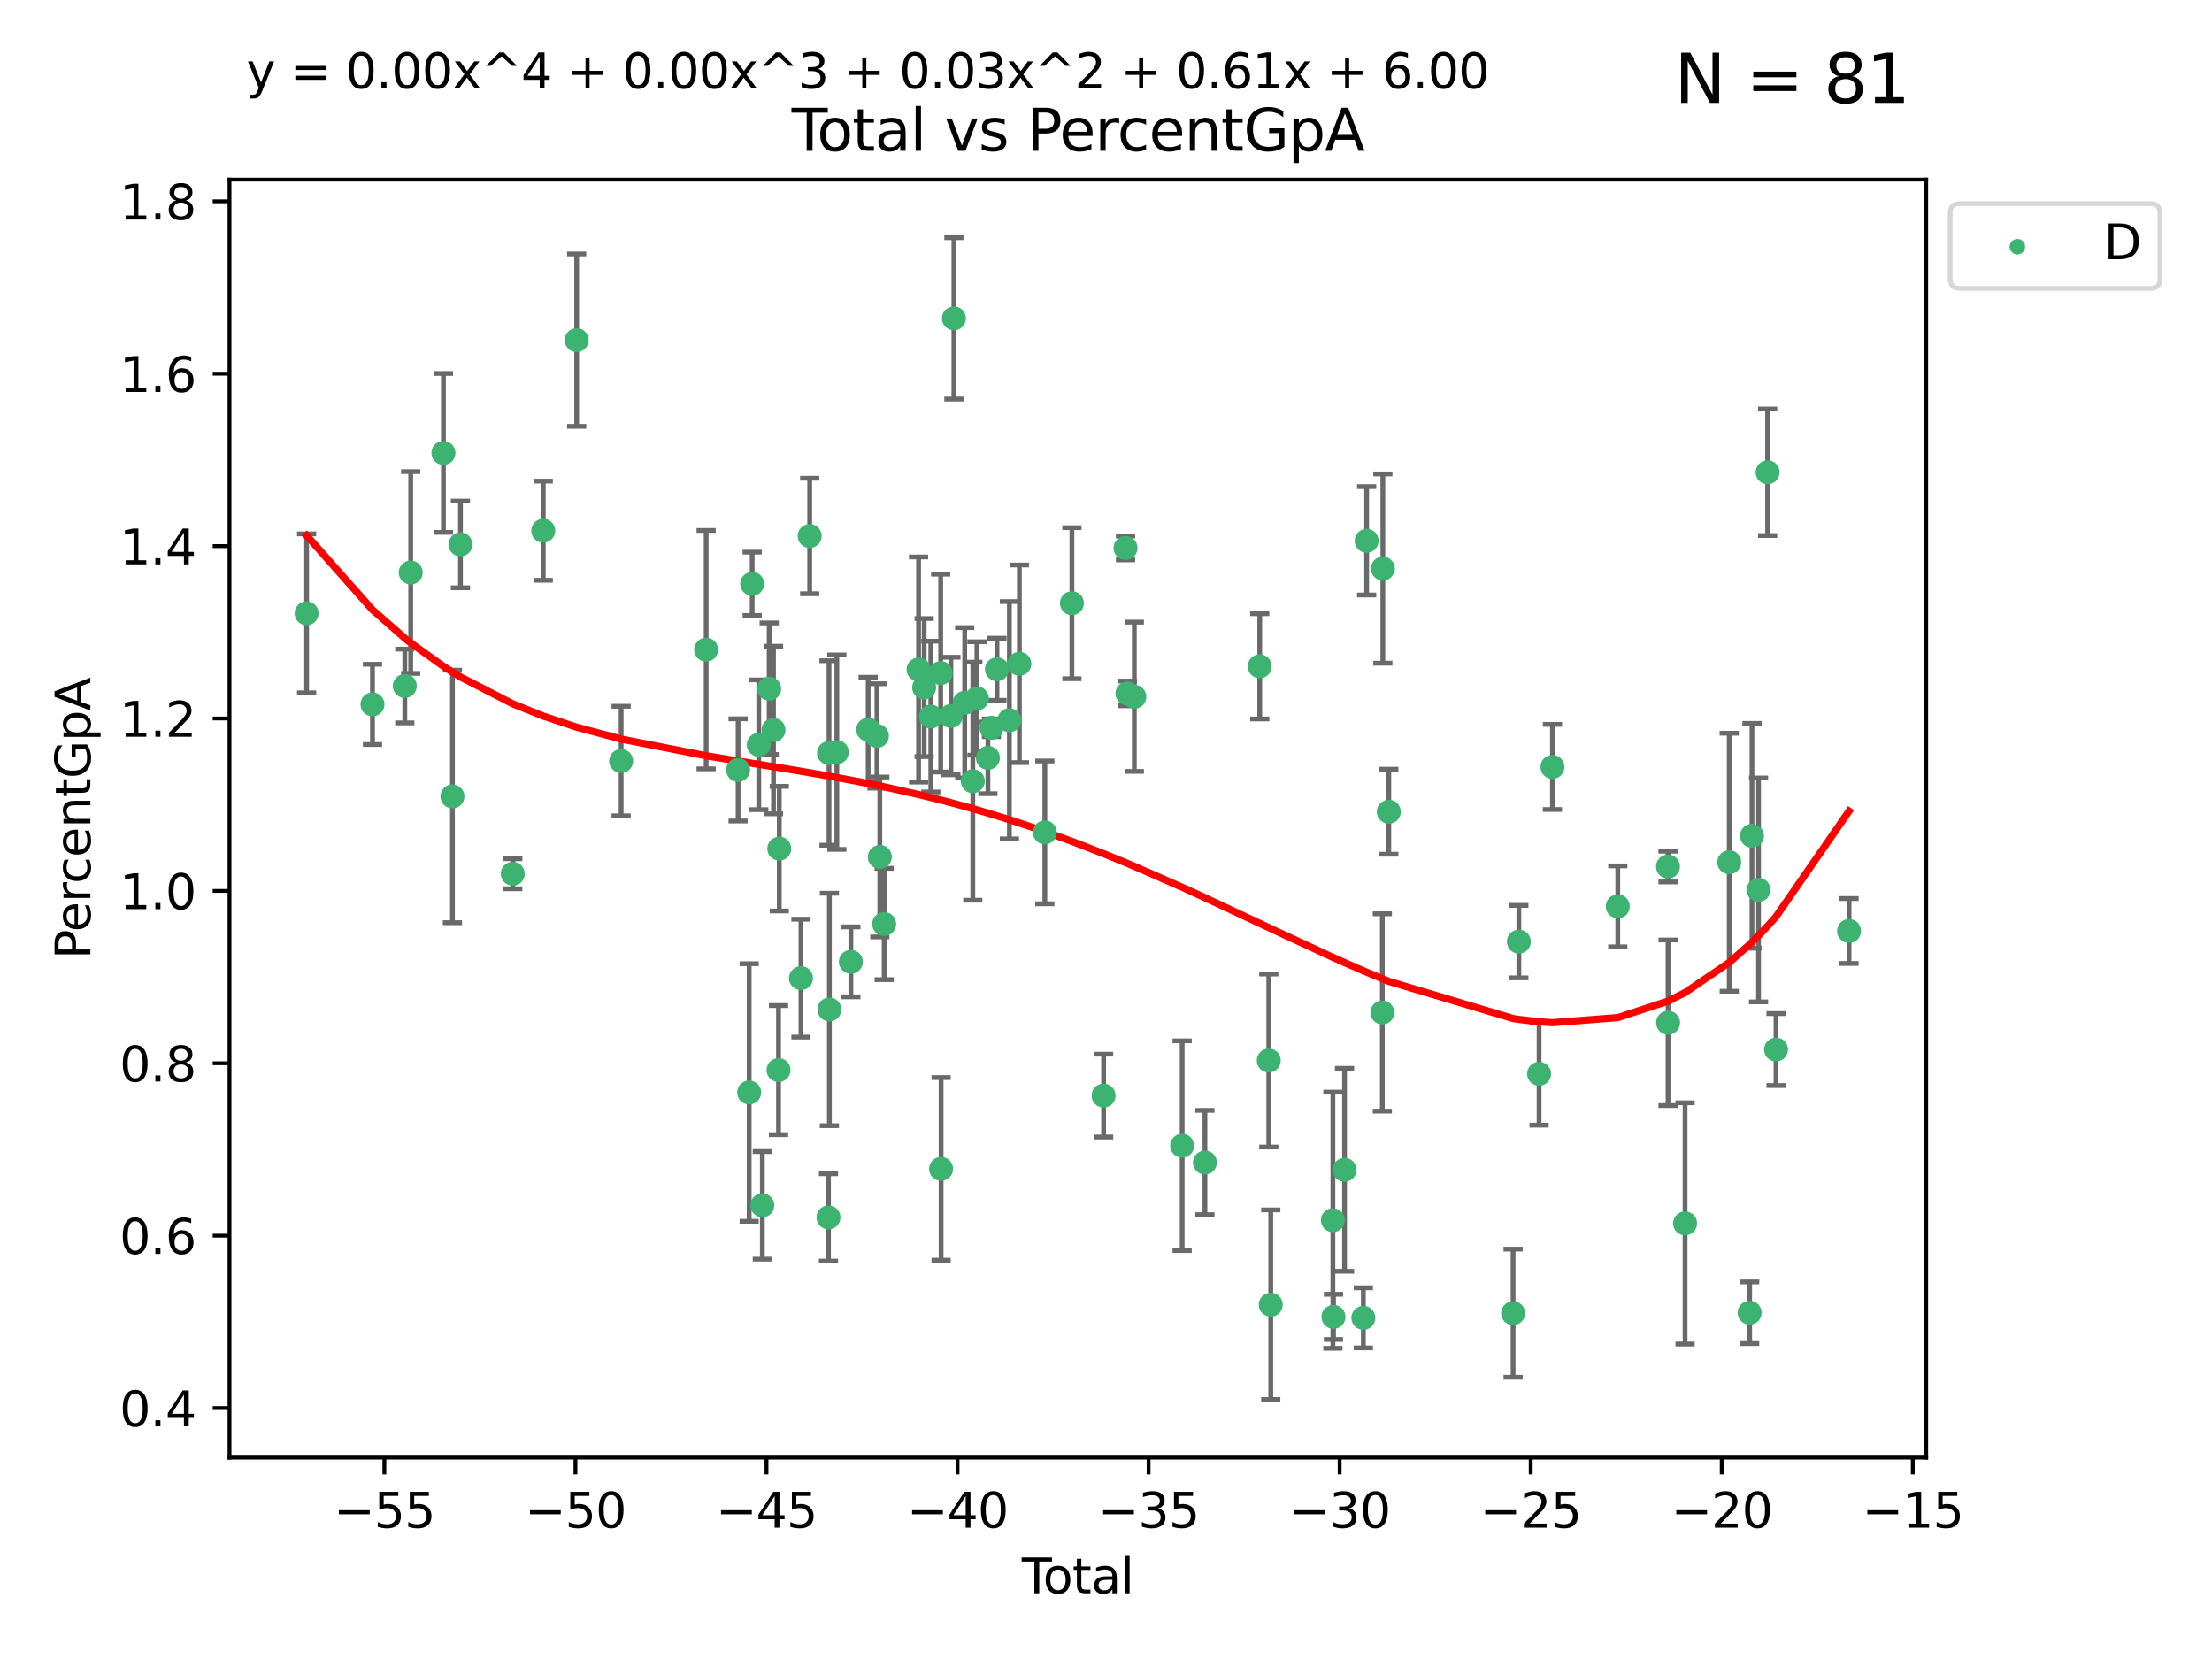 <?xml version="1.0" encoding="utf-8" standalone="no"?>
<!DOCTYPE svg PUBLIC "-//W3C//DTD SVG 1.1//EN"
  "http://www.w3.org/Graphics/SVG/1.1/DTD/svg11.dtd">
<svg xmlns:xlink="http://www.w3.org/1999/xlink" width="460.8pt" height="345.6pt" viewBox="0 0 460.8 345.6" xmlns="http://www.w3.org/2000/svg" version="1.1">
 <defs>
  <style type="text/css">*{stroke-linejoin: round; stroke-linecap: butt}</style>
 </defs>
 <g id="figure_1">
  <g id="patch_1">
   <path d="M 0 345.6 
L 460.8 345.6 
L 460.8 0 
L 0 0 
z
" style="fill: #ffffff"/>
  </g>
  <g id="axes_1">
   <g id="patch_2">
    <path d="M 47.81 303.64 
L 401.26 303.64 
L 401.26 37.411 
L 47.81 37.411 
z
" style="fill: #ffffff"/>
   </g>
   <g id="PathCollection_1">
    <defs>
     <path id="mc7086df915" d="M 0 1.118 
C 0.297 1.118 0.581 1 0.791 0.791 
C 1 0.581 1.118 0.297 1.118 0 
C 1.118 -0.297 1 -0.581 0.791 -0.791 
C 0.581 -1 0.297 -1.118 0 -1.118 
C -0.297 -1.118 -0.581 -1 -0.791 -0.791 
C -1 -0.581 -1.118 -0.297 -1.118 0 
C -1.118 0.297 -1 0.581 -0.791 0.791 
C -0.581 1 -0.297 1.118 0 1.118 
z
" style="stroke: #3cb371"/>
    </defs>
    <g clip-path="url(#pfccc07277c)">
     <use xlink:href="#mc7086df915" x="63.876" y="127.772" style="fill: #3cb371; stroke: #3cb371"/>
     <use xlink:href="#mc7086df915" x="77.596" y="146.735" style="fill: #3cb371; stroke: #3cb371"/>
     <use xlink:href="#mc7086df915" x="84.325" y="142.904" style="fill: #3cb371; stroke: #3cb371"/>
     <use xlink:href="#mc7086df915" x="85.557" y="119.264" style="fill: #3cb371; stroke: #3cb371"/>
     <use xlink:href="#mc7086df915" x="92.373" y="94.352" style="fill: #3cb371; stroke: #3cb371"/>
     <use xlink:href="#mc7086df915" x="94.251" y="165.908" style="fill: #3cb371; stroke: #3cb371"/>
     <use xlink:href="#mc7086df915" x="95.924" y="113.415" style="fill: #3cb371; stroke: #3cb371"/>
     <use xlink:href="#mc7086df915" x="106.824" y="182.02" style="fill: #3cb371; stroke: #3cb371"/>
     <use xlink:href="#mc7086df915" x="113.173" y="110.554" style="fill: #3cb371; stroke: #3cb371"/>
     <use xlink:href="#mc7086df915" x="120.128" y="70.855" style="fill: #3cb371; stroke: #3cb371"/>
     <use xlink:href="#mc7086df915" x="129.394" y="158.539" style="fill: #3cb371; stroke: #3cb371"/>
     <use xlink:href="#mc7086df915" x="147.104" y="135.337" style="fill: #3cb371; stroke: #3cb371"/>
     <use xlink:href="#mc7086df915" x="153.759" y="160.386" style="fill: #3cb371; stroke: #3cb371"/>
     <use xlink:href="#mc7086df915" x="156.064" y="227.589" style="fill: #3cb371; stroke: #3cb371"/>
     <use xlink:href="#mc7086df915" x="156.691" y="121.623" style="fill: #3cb371; stroke: #3cb371"/>
     <use xlink:href="#mc7086df915" x="158.063" y="155.152" style="fill: #3cb371; stroke: #3cb371"/>
     <use xlink:href="#mc7086df915" x="158.807" y="251.099" style="fill: #3cb371; stroke: #3cb371"/>
     <use xlink:href="#mc7086df915" x="160.233" y="143.473" style="fill: #3cb371; stroke: #3cb371"/>
     <use xlink:href="#mc7086df915" x="161.133" y="152.076" style="fill: #3cb371; stroke: #3cb371"/>
     <use xlink:href="#mc7086df915" x="162.18" y="222.922" style="fill: #3cb371; stroke: #3cb371"/>
     <use xlink:href="#mc7086df915" x="162.339" y="176.791" style="fill: #3cb371; stroke: #3cb371"/>
     <use xlink:href="#mc7086df915" x="166.855" y="203.764" style="fill: #3cb371; stroke: #3cb371"/>
     <use xlink:href="#mc7086df915" x="168.673" y="111.658" style="fill: #3cb371; stroke: #3cb371"/>
     <use xlink:href="#mc7086df915" x="172.589" y="253.611" style="fill: #3cb371; stroke: #3cb371"/>
     <use xlink:href="#mc7086df915" x="172.699" y="156.861" style="fill: #3cb371; stroke: #3cb371"/>
     <use xlink:href="#mc7086df915" x="172.777" y="210.291" style="fill: #3cb371; stroke: #3cb371"/>
     <use xlink:href="#mc7086df915" x="174.33" y="156.692" style="fill: #3cb371; stroke: #3cb371"/>
     <use xlink:href="#mc7086df915" x="177.253" y="200.368" style="fill: #3cb371; stroke: #3cb371"/>
     <use xlink:href="#mc7086df915" x="180.852" y="151.982" style="fill: #3cb371; stroke: #3cb371"/>
     <use xlink:href="#mc7086df915" x="182.685" y="153.308" style="fill: #3cb371; stroke: #3cb371"/>
     <use xlink:href="#mc7086df915" x="183.284" y="178.52" style="fill: #3cb371; stroke: #3cb371"/>
     <use xlink:href="#mc7086df915" x="184.191" y="192.485" style="fill: #3cb371; stroke: #3cb371"/>
     <use xlink:href="#mc7086df915" x="191.354" y="139.475" style="fill: #3cb371; stroke: #3cb371"/>
     <use xlink:href="#mc7086df915" x="192.515" y="143.232" style="fill: #3cb371; stroke: #3cb371"/>
     <use xlink:href="#mc7086df915" x="193.905" y="149.277" style="fill: #3cb371; stroke: #3cb371"/>
     <use xlink:href="#mc7086df915" x="195.962" y="140.217" style="fill: #3cb371; stroke: #3cb371"/>
     <use xlink:href="#mc7086df915" x="196.047" y="243.5" style="fill: #3cb371; stroke: #3cb371"/>
     <use xlink:href="#mc7086df915" x="198.092" y="149.152" style="fill: #3cb371; stroke: #3cb371"/>
     <use xlink:href="#mc7086df915" x="198.716" y="66.321" style="fill: #3cb371; stroke: #3cb371"/>
     <use xlink:href="#mc7086df915" x="200.965" y="146.41" style="fill: #3cb371; stroke: #3cb371"/>
     <use xlink:href="#mc7086df915" x="202.656" y="162.739" style="fill: #3cb371; stroke: #3cb371"/>
     <use xlink:href="#mc7086df915" x="203.512" y="145.502" style="fill: #3cb371; stroke: #3cb371"/>
     <use xlink:href="#mc7086df915" x="205.798" y="157.878" style="fill: #3cb371; stroke: #3cb371"/>
     <use xlink:href="#mc7086df915" x="206.534" y="151.614" style="fill: #3cb371; stroke: #3cb371"/>
     <use xlink:href="#mc7086df915" x="207.683" y="139.426" style="fill: #3cb371; stroke: #3cb371"/>
     <use xlink:href="#mc7086df915" x="210.276" y="150.037" style="fill: #3cb371; stroke: #3cb371"/>
     <use xlink:href="#mc7086df915" x="212.355" y="138.282" style="fill: #3cb371; stroke: #3cb371"/>
     <use xlink:href="#mc7086df915" x="217.658" y="173.402" style="fill: #3cb371; stroke: #3cb371"/>
     <use xlink:href="#mc7086df915" x="223.298" y="125.658" style="fill: #3cb371; stroke: #3cb371"/>
     <use xlink:href="#mc7086df915" x="229.9" y="228.235" style="fill: #3cb371; stroke: #3cb371"/>
     <use xlink:href="#mc7086df915" x="234.466" y="114.15" style="fill: #3cb371; stroke: #3cb371"/>
     <use xlink:href="#mc7086df915" x="234.867" y="144.457" style="fill: #3cb371; stroke: #3cb371"/>
     <use xlink:href="#mc7086df915" x="236.299" y="145.151" style="fill: #3cb371; stroke: #3cb371"/>
     <use xlink:href="#mc7086df915" x="246.264" y="238.67" style="fill: #3cb371; stroke: #3cb371"/>
     <use xlink:href="#mc7086df915" x="251.008" y="242.181" style="fill: #3cb371; stroke: #3cb371"/>
     <use xlink:href="#mc7086df915" x="262.426" y="138.809" style="fill: #3cb371; stroke: #3cb371"/>
     <use xlink:href="#mc7086df915" x="264.31" y="220.927" style="fill: #3cb371; stroke: #3cb371"/>
     <use xlink:href="#mc7086df915" x="264.723" y="271.791" style="fill: #3cb371; stroke: #3cb371"/>
     <use xlink:href="#mc7086df915" x="277.665" y="254.191" style="fill: #3cb371; stroke: #3cb371"/>
     <use xlink:href="#mc7086df915" x="277.787" y="274.328" style="fill: #3cb371; stroke: #3cb371"/>
     <use xlink:href="#mc7086df915" x="280.095" y="243.697" style="fill: #3cb371; stroke: #3cb371"/>
     <use xlink:href="#mc7086df915" x="284.013" y="274.529" style="fill: #3cb371; stroke: #3cb371"/>
     <use xlink:href="#mc7086df915" x="284.697" y="112.659" style="fill: #3cb371; stroke: #3cb371"/>
     <use xlink:href="#mc7086df915" x="287.961" y="210.914" style="fill: #3cb371; stroke: #3cb371"/>
     <use xlink:href="#mc7086df915" x="288.072" y="118.443" style="fill: #3cb371; stroke: #3cb371"/>
     <use xlink:href="#mc7086df915" x="289.309" y="169.096" style="fill: #3cb371; stroke: #3cb371"/>
     <use xlink:href="#mc7086df915" x="315.205" y="273.563" style="fill: #3cb371; stroke: #3cb371"/>
     <use xlink:href="#mc7086df915" x="316.405" y="196.157" style="fill: #3cb371; stroke: #3cb371"/>
     <use xlink:href="#mc7086df915" x="320.618" y="223.692" style="fill: #3cb371; stroke: #3cb371"/>
     <use xlink:href="#mc7086df915" x="323.4" y="159.768" style="fill: #3cb371; stroke: #3cb371"/>
     <use xlink:href="#mc7086df915" x="337.014" y="188.813" style="fill: #3cb371; stroke: #3cb371"/>
     <use xlink:href="#mc7086df915" x="347.474" y="180.523" style="fill: #3cb371; stroke: #3cb371"/>
     <use xlink:href="#mc7086df915" x="347.488" y="213.06" style="fill: #3cb371; stroke: #3cb371"/>
     <use xlink:href="#mc7086df915" x="351.034" y="254.857" style="fill: #3cb371; stroke: #3cb371"/>
     <use xlink:href="#mc7086df915" x="360.232" y="179.62" style="fill: #3cb371; stroke: #3cb371"/>
     <use xlink:href="#mc7086df915" x="364.485" y="273.467" style="fill: #3cb371; stroke: #3cb371"/>
     <use xlink:href="#mc7086df915" x="364.973" y="174.115" style="fill: #3cb371; stroke: #3cb371"/>
     <use xlink:href="#mc7086df915" x="366.339" y="185.382" style="fill: #3cb371; stroke: #3cb371"/>
     <use xlink:href="#mc7086df915" x="368.227" y="98.386" style="fill: #3cb371; stroke: #3cb371"/>
     <use xlink:href="#mc7086df915" x="369.98" y="218.64" style="fill: #3cb371; stroke: #3cb371"/>
     <use xlink:href="#mc7086df915" x="385.194" y="193.941" style="fill: #3cb371; stroke: #3cb371"/>
    </g>
   </g>
   <g id="matplotlib.axis_1">
    <g id="xtick_1">
     <g id="line2d_1">
      <defs>
       <path id="md3aa9cd508" d="M 0 0 
L 0 3.5 
" style="stroke: #000000; stroke-width: 0.8"/>
      </defs>
      <g>
       <use xlink:href="#md3aa9cd508" x="80.072" y="303.64" style="stroke: #000000; stroke-width: 0.8"/>
      </g>
     </g>
     <g id="text_1">
      <!-- −55 -->
      <g transform="translate(69.52 318.238)scale(0.1 -0.1)">
       <defs>
        <path id="DejaVuSans-2212" d="M 678 2272 
L 4684 2272 
L 4684 1741 
L 678 1741 
L 678 2272 
z
" transform="scale(0.016)"/>
        <path id="DejaVuSans-35" d="M 691 4666 
L 3169 4666 
L 3169 4134 
L 1269 4134 
L 1269 2991 
Q 1406 3038 1543 3061 
Q 1681 3084 1819 3084 
Q 2600 3084 3056 2656 
Q 3513 2228 3513 1497 
Q 3513 744 3044 326 
Q 2575 -91 1722 -91 
Q 1428 -91 1123 -41 
Q 819 9 494 109 
L 494 744 
Q 775 591 1075 516 
Q 1375 441 1709 441 
Q 2250 441 2565 725 
Q 2881 1009 2881 1497 
Q 2881 1984 2565 2268 
Q 2250 2553 1709 2553 
Q 1456 2553 1204 2497 
Q 953 2441 691 2322 
L 691 4666 
z
" transform="scale(0.016)"/>
       </defs>
       <use xlink:href="#DejaVuSans-2212"/>
       <use xlink:href="#DejaVuSans-35" x="83.789"/>
       <use xlink:href="#DejaVuSans-35" x="147.412"/>
      </g>
     </g>
    </g>
    <g id="xtick_2">
     <g id="line2d_2">
      <g>
       <use xlink:href="#md3aa9cd508" x="119.872" y="303.64" style="stroke: #000000; stroke-width: 0.8"/>
      </g>
     </g>
     <g id="text_2">
      <!-- −50 -->
      <g transform="translate(109.319 318.238)scale(0.1 -0.1)">
       <defs>
        <path id="DejaVuSans-30" d="M 2034 4250 
Q 1547 4250 1301 3770 
Q 1056 3291 1056 2328 
Q 1056 1369 1301 889 
Q 1547 409 2034 409 
Q 2525 409 2770 889 
Q 3016 1369 3016 2328 
Q 3016 3291 2770 3770 
Q 2525 4250 2034 4250 
z
M 2034 4750 
Q 2819 4750 3233 4129 
Q 3647 3509 3647 2328 
Q 3647 1150 3233 529 
Q 2819 -91 2034 -91 
Q 1250 -91 836 529 
Q 422 1150 422 2328 
Q 422 3509 836 4129 
Q 1250 4750 2034 4750 
z
" transform="scale(0.016)"/>
       </defs>
       <use xlink:href="#DejaVuSans-2212"/>
       <use xlink:href="#DejaVuSans-35" x="83.789"/>
       <use xlink:href="#DejaVuSans-30" x="147.412"/>
      </g>
     </g>
    </g>
    <g id="xtick_3">
     <g id="line2d_3">
      <g>
       <use xlink:href="#md3aa9cd508" x="159.671" y="303.64" style="stroke: #000000; stroke-width: 0.8"/>
      </g>
     </g>
     <g id="text_3">
      <!-- −45 -->
      <g transform="translate(149.119 318.238)scale(0.1 -0.1)">
       <defs>
        <path id="DejaVuSans-34" d="M 2419 4116 
L 825 1625 
L 2419 1625 
L 2419 4116 
z
M 2253 4666 
L 3047 4666 
L 3047 1625 
L 3713 1625 
L 3713 1100 
L 3047 1100 
L 3047 0 
L 2419 0 
L 2419 1100 
L 313 1100 
L 313 1709 
L 2253 4666 
z
" transform="scale(0.016)"/>
       </defs>
       <use xlink:href="#DejaVuSans-2212"/>
       <use xlink:href="#DejaVuSans-34" x="83.789"/>
       <use xlink:href="#DejaVuSans-35" x="147.412"/>
      </g>
     </g>
    </g>
    <g id="xtick_4">
     <g id="line2d_4">
      <g>
       <use xlink:href="#md3aa9cd508" x="199.471" y="303.64" style="stroke: #000000; stroke-width: 0.8"/>
      </g>
     </g>
     <g id="text_4">
      <!-- −40 -->
      <g transform="translate(188.919 318.238)scale(0.1 -0.1)">
       <use xlink:href="#DejaVuSans-2212"/>
       <use xlink:href="#DejaVuSans-34" x="83.789"/>
       <use xlink:href="#DejaVuSans-30" x="147.412"/>
      </g>
     </g>
    </g>
    <g id="xtick_5">
     <g id="line2d_5">
      <g>
       <use xlink:href="#md3aa9cd508" x="239.271" y="303.64" style="stroke: #000000; stroke-width: 0.8"/>
      </g>
     </g>
     <g id="text_5">
      <!-- −35 -->
      <g transform="translate(228.718 318.238)scale(0.1 -0.1)">
       <defs>
        <path id="DejaVuSans-33" d="M 2597 2516 
Q 3050 2419 3304 2112 
Q 3559 1806 3559 1356 
Q 3559 666 3084 287 
Q 2609 -91 1734 -91 
Q 1441 -91 1130 -33 
Q 819 25 488 141 
L 488 750 
Q 750 597 1062 519 
Q 1375 441 1716 441 
Q 2309 441 2620 675 
Q 2931 909 2931 1356 
Q 2931 1769 2642 2001 
Q 2353 2234 1838 2234 
L 1294 2234 
L 1294 2753 
L 1863 2753 
Q 2328 2753 2575 2939 
Q 2822 3125 2822 3475 
Q 2822 3834 2567 4026 
Q 2313 4219 1838 4219 
Q 1578 4219 1281 4162 
Q 984 4106 628 3988 
L 628 4550 
Q 988 4650 1302 4700 
Q 1616 4750 1894 4750 
Q 2613 4750 3031 4423 
Q 3450 4097 3450 3541 
Q 3450 3153 3228 2886 
Q 3006 2619 2597 2516 
z
" transform="scale(0.016)"/>
       </defs>
       <use xlink:href="#DejaVuSans-2212"/>
       <use xlink:href="#DejaVuSans-33" x="83.789"/>
       <use xlink:href="#DejaVuSans-35" x="147.412"/>
      </g>
     </g>
    </g>
    <g id="xtick_6">
     <g id="line2d_6">
      <g>
       <use xlink:href="#md3aa9cd508" x="279.071" y="303.64" style="stroke: #000000; stroke-width: 0.8"/>
      </g>
     </g>
     <g id="text_6">
      <!-- −30 -->
      <g transform="translate(268.518 318.238)scale(0.1 -0.1)">
       <use xlink:href="#DejaVuSans-2212"/>
       <use xlink:href="#DejaVuSans-33" x="83.789"/>
       <use xlink:href="#DejaVuSans-30" x="147.412"/>
      </g>
     </g>
    </g>
    <g id="xtick_7">
     <g id="line2d_7">
      <g>
       <use xlink:href="#md3aa9cd508" x="318.87" y="303.64" style="stroke: #000000; stroke-width: 0.8"/>
      </g>
     </g>
     <g id="text_7">
      <!-- −25 -->
      <g transform="translate(308.318 318.238)scale(0.1 -0.1)">
       <defs>
        <path id="DejaVuSans-32" d="M 1228 531 
L 3431 531 
L 3431 0 
L 469 0 
L 469 531 
Q 828 903 1448 1529 
Q 2069 2156 2228 2338 
Q 2531 2678 2651 2914 
Q 2772 3150 2772 3378 
Q 2772 3750 2511 3984 
Q 2250 4219 1831 4219 
Q 1534 4219 1204 4116 
Q 875 4013 500 3803 
L 500 4441 
Q 881 4594 1212 4672 
Q 1544 4750 1819 4750 
Q 2544 4750 2975 4387 
Q 3406 4025 3406 3419 
Q 3406 3131 3298 2873 
Q 3191 2616 2906 2266 
Q 2828 2175 2409 1742 
Q 1991 1309 1228 531 
z
" transform="scale(0.016)"/>
       </defs>
       <use xlink:href="#DejaVuSans-2212"/>
       <use xlink:href="#DejaVuSans-32" x="83.789"/>
       <use xlink:href="#DejaVuSans-35" x="147.412"/>
      </g>
     </g>
    </g>
    <g id="xtick_8">
     <g id="line2d_8">
      <g>
       <use xlink:href="#md3aa9cd508" x="358.67" y="303.64" style="stroke: #000000; stroke-width: 0.8"/>
      </g>
     </g>
     <g id="text_8">
      <!-- −20 -->
      <g transform="translate(348.118 318.238)scale(0.1 -0.1)">
       <use xlink:href="#DejaVuSans-2212"/>
       <use xlink:href="#DejaVuSans-32" x="83.789"/>
       <use xlink:href="#DejaVuSans-30" x="147.412"/>
      </g>
     </g>
    </g>
    <g id="xtick_9">
     <g id="line2d_9">
      <g>
       <use xlink:href="#md3aa9cd508" x="398.47" y="303.64" style="stroke: #000000; stroke-width: 0.8"/>
      </g>
     </g>
     <g id="text_9">
      <!-- −15 -->
      <g transform="translate(387.917 318.238)scale(0.1 -0.1)">
       <defs>
        <path id="DejaVuSans-31" d="M 794 531 
L 1825 531 
L 1825 4091 
L 703 3866 
L 703 4441 
L 1819 4666 
L 2450 4666 
L 2450 531 
L 3481 531 
L 3481 0 
L 794 0 
L 794 531 
z
" transform="scale(0.016)"/>
       </defs>
       <use xlink:href="#DejaVuSans-2212"/>
       <use xlink:href="#DejaVuSans-31" x="83.789"/>
       <use xlink:href="#DejaVuSans-35" x="147.412"/>
      </g>
     </g>
    </g>
    <g id="text_10">
     <!-- Total -->
     <g transform="translate(212.858 331.917)scale(0.1 -0.1)">
      <defs>
       <path id="DejaVuSans-54" d="M -19 4666 
L 3928 4666 
L 3928 4134 
L 2272 4134 
L 2272 0 
L 1638 0 
L 1638 4134 
L -19 4134 
L -19 4666 
z
" transform="scale(0.016)"/>
       <path id="DejaVuSans-6f" d="M 1959 3097 
Q 1497 3097 1228 2736 
Q 959 2375 959 1747 
Q 959 1119 1226 758 
Q 1494 397 1959 397 
Q 2419 397 2687 759 
Q 2956 1122 2956 1747 
Q 2956 2369 2687 2733 
Q 2419 3097 1959 3097 
z
M 1959 3584 
Q 2709 3584 3137 3096 
Q 3566 2609 3566 1747 
Q 3566 888 3137 398 
Q 2709 -91 1959 -91 
Q 1206 -91 779 398 
Q 353 888 353 1747 
Q 353 2609 779 3096 
Q 1206 3584 1959 3584 
z
" transform="scale(0.016)"/>
       <path id="DejaVuSans-74" d="M 1172 4494 
L 1172 3500 
L 2356 3500 
L 2356 3053 
L 1172 3053 
L 1172 1153 
Q 1172 725 1289 603 
Q 1406 481 1766 481 
L 2356 481 
L 2356 0 
L 1766 0 
Q 1100 0 847 248 
Q 594 497 594 1153 
L 594 3053 
L 172 3053 
L 172 3500 
L 594 3500 
L 594 4494 
L 1172 4494 
z
" transform="scale(0.016)"/>
       <path id="DejaVuSans-61" d="M 2194 1759 
Q 1497 1759 1228 1600 
Q 959 1441 959 1056 
Q 959 750 1161 570 
Q 1363 391 1709 391 
Q 2188 391 2477 730 
Q 2766 1069 2766 1631 
L 2766 1759 
L 2194 1759 
z
M 3341 1997 
L 3341 0 
L 2766 0 
L 2766 531 
Q 2569 213 2275 61 
Q 1981 -91 1556 -91 
Q 1019 -91 701 211 
Q 384 513 384 1019 
Q 384 1609 779 1909 
Q 1175 2209 1959 2209 
L 2766 2209 
L 2766 2266 
Q 2766 2663 2505 2880 
Q 2244 3097 1772 3097 
Q 1472 3097 1187 3025 
Q 903 2953 641 2809 
L 641 3341 
Q 956 3463 1253 3523 
Q 1550 3584 1831 3584 
Q 2591 3584 2966 3190 
Q 3341 2797 3341 1997 
z
" transform="scale(0.016)"/>
       <path id="DejaVuSans-6c" d="M 603 4863 
L 1178 4863 
L 1178 0 
L 603 0 
L 603 4863 
z
" transform="scale(0.016)"/>
      </defs>
      <use xlink:href="#DejaVuSans-54"/>
      <use xlink:href="#DejaVuSans-6f" x="44.084"/>
      <use xlink:href="#DejaVuSans-74" x="105.266"/>
      <use xlink:href="#DejaVuSans-61" x="144.475"/>
      <use xlink:href="#DejaVuSans-6c" x="205.754"/>
     </g>
    </g>
   </g>
   <g id="matplotlib.axis_2">
    <g id="ytick_1">
     <g id="line2d_10">
      <defs>
       <path id="me6705a219e" d="M 0 0 
L -3.5 0 
" style="stroke: #000000; stroke-width: 0.8"/>
      </defs>
      <g>
       <use xlink:href="#me6705a219e" x="47.81" y="293.324" style="stroke: #000000; stroke-width: 0.8"/>
      </g>
     </g>
     <g id="text_11">
      <!-- 0.4 -->
      <g transform="translate(24.907 297.124)scale(0.1 -0.1)">
       <defs>
        <path id="DejaVuSans-2e" d="M 684 794 
L 1344 794 
L 1344 0 
L 684 0 
L 684 794 
z
" transform="scale(0.016)"/>
       </defs>
       <use xlink:href="#DejaVuSans-30"/>
       <use xlink:href="#DejaVuSans-2e" x="63.623"/>
       <use xlink:href="#DejaVuSans-34" x="95.41"/>
      </g>
     </g>
    </g>
    <g id="ytick_2">
     <g id="line2d_11">
      <g>
       <use xlink:href="#me6705a219e" x="47.81" y="257.412" style="stroke: #000000; stroke-width: 0.8"/>
      </g>
     </g>
     <g id="text_12">
      <!-- 0.6 -->
      <g transform="translate(24.907 261.211)scale(0.1 -0.1)">
       <defs>
        <path id="DejaVuSans-36" d="M 2113 2584 
Q 1688 2584 1439 2293 
Q 1191 2003 1191 1497 
Q 1191 994 1439 701 
Q 1688 409 2113 409 
Q 2538 409 2786 701 
Q 3034 994 3034 1497 
Q 3034 2003 2786 2293 
Q 2538 2584 2113 2584 
z
M 3366 4563 
L 3366 3988 
Q 3128 4100 2886 4159 
Q 2644 4219 2406 4219 
Q 1781 4219 1451 3797 
Q 1122 3375 1075 2522 
Q 1259 2794 1537 2939 
Q 1816 3084 2150 3084 
Q 2853 3084 3261 2657 
Q 3669 2231 3669 1497 
Q 3669 778 3244 343 
Q 2819 -91 2113 -91 
Q 1303 -91 875 529 
Q 447 1150 447 2328 
Q 447 3434 972 4092 
Q 1497 4750 2381 4750 
Q 2619 4750 2861 4703 
Q 3103 4656 3366 4563 
z
" transform="scale(0.016)"/>
       </defs>
       <use xlink:href="#DejaVuSans-30"/>
       <use xlink:href="#DejaVuSans-2e" x="63.623"/>
       <use xlink:href="#DejaVuSans-36" x="95.41"/>
      </g>
     </g>
    </g>
    <g id="ytick_3">
     <g id="line2d_12">
      <g>
       <use xlink:href="#me6705a219e" x="47.81" y="221.5" style="stroke: #000000; stroke-width: 0.8"/>
      </g>
     </g>
     <g id="text_13">
      <!-- 0.8 -->
      <g transform="translate(24.907 225.299)scale(0.1 -0.1)">
       <defs>
        <path id="DejaVuSans-38" d="M 2034 2216 
Q 1584 2216 1326 1975 
Q 1069 1734 1069 1313 
Q 1069 891 1326 650 
Q 1584 409 2034 409 
Q 2484 409 2743 651 
Q 3003 894 3003 1313 
Q 3003 1734 2745 1975 
Q 2488 2216 2034 2216 
z
M 1403 2484 
Q 997 2584 770 2862 
Q 544 3141 544 3541 
Q 544 4100 942 4425 
Q 1341 4750 2034 4750 
Q 2731 4750 3128 4425 
Q 3525 4100 3525 3541 
Q 3525 3141 3298 2862 
Q 3072 2584 2669 2484 
Q 3125 2378 3379 2068 
Q 3634 1759 3634 1313 
Q 3634 634 3220 271 
Q 2806 -91 2034 -91 
Q 1263 -91 848 271 
Q 434 634 434 1313 
Q 434 1759 690 2068 
Q 947 2378 1403 2484 
z
M 1172 3481 
Q 1172 3119 1398 2916 
Q 1625 2713 2034 2713 
Q 2441 2713 2670 2916 
Q 2900 3119 2900 3481 
Q 2900 3844 2670 4047 
Q 2441 4250 2034 4250 
Q 1625 4250 1398 4047 
Q 1172 3844 1172 3481 
z
" transform="scale(0.016)"/>
       </defs>
       <use xlink:href="#DejaVuSans-30"/>
       <use xlink:href="#DejaVuSans-2e" x="63.623"/>
       <use xlink:href="#DejaVuSans-38" x="95.41"/>
      </g>
     </g>
    </g>
    <g id="ytick_4">
     <g id="line2d_13">
      <g>
       <use xlink:href="#me6705a219e" x="47.81" y="185.587" style="stroke: #000000; stroke-width: 0.8"/>
      </g>
     </g>
     <g id="text_14">
      <!-- 1.0 -->
      <g transform="translate(24.907 189.387)scale(0.1 -0.1)">
       <use xlink:href="#DejaVuSans-31"/>
       <use xlink:href="#DejaVuSans-2e" x="63.623"/>
       <use xlink:href="#DejaVuSans-30" x="95.41"/>
      </g>
     </g>
    </g>
    <g id="ytick_5">
     <g id="line2d_14">
      <g>
       <use xlink:href="#me6705a219e" x="47.81" y="149.675" style="stroke: #000000; stroke-width: 0.8"/>
      </g>
     </g>
     <g id="text_15">
      <!-- 1.2 -->
      <g transform="translate(24.907 153.474)scale(0.1 -0.1)">
       <use xlink:href="#DejaVuSans-31"/>
       <use xlink:href="#DejaVuSans-2e" x="63.623"/>
       <use xlink:href="#DejaVuSans-32" x="95.41"/>
      </g>
     </g>
    </g>
    <g id="ytick_6">
     <g id="line2d_15">
      <g>
       <use xlink:href="#me6705a219e" x="47.81" y="113.763" style="stroke: #000000; stroke-width: 0.8"/>
      </g>
     </g>
     <g id="text_16">
      <!-- 1.4 -->
      <g transform="translate(24.907 117.562)scale(0.1 -0.1)">
       <use xlink:href="#DejaVuSans-31"/>
       <use xlink:href="#DejaVuSans-2e" x="63.623"/>
       <use xlink:href="#DejaVuSans-34" x="95.41"/>
      </g>
     </g>
    </g>
    <g id="ytick_7">
     <g id="line2d_16">
      <g>
       <use xlink:href="#me6705a219e" x="47.81" y="77.85" style="stroke: #000000; stroke-width: 0.8"/>
      </g>
     </g>
     <g id="text_17">
      <!-- 1.6 -->
      <g transform="translate(24.907 81.65)scale(0.1 -0.1)">
       <use xlink:href="#DejaVuSans-31"/>
       <use xlink:href="#DejaVuSans-2e" x="63.623"/>
       <use xlink:href="#DejaVuSans-36" x="95.41"/>
      </g>
     </g>
    </g>
    <g id="ytick_8">
     <g id="line2d_17">
      <g>
       <use xlink:href="#me6705a219e" x="47.81" y="41.938" style="stroke: #000000; stroke-width: 0.8"/>
      </g>
     </g>
     <g id="text_18">
      <!-- 1.8 -->
      <g transform="translate(24.907 45.737)scale(0.1 -0.1)">
       <use xlink:href="#DejaVuSans-31"/>
       <use xlink:href="#DejaVuSans-2e" x="63.623"/>
       <use xlink:href="#DejaVuSans-38" x="95.41"/>
      </g>
     </g>
    </g>
    <g id="text_19">
     <!-- PercentGpA -->
     <g transform="translate(18.827 199.802)rotate(-90)scale(0.1 -0.1)">
      <defs>
       <path id="DejaVuSans-50" d="M 1259 4147 
L 1259 2394 
L 2053 2394 
Q 2494 2394 2734 2622 
Q 2975 2850 2975 3272 
Q 2975 3691 2734 3919 
Q 2494 4147 2053 4147 
L 1259 4147 
z
M 628 4666 
L 2053 4666 
Q 2838 4666 3239 4311 
Q 3641 3956 3641 3272 
Q 3641 2581 3239 2228 
Q 2838 1875 2053 1875 
L 1259 1875 
L 1259 0 
L 628 0 
L 628 4666 
z
" transform="scale(0.016)"/>
       <path id="DejaVuSans-65" d="M 3597 1894 
L 3597 1613 
L 953 1613 
Q 991 1019 1311 708 
Q 1631 397 2203 397 
Q 2534 397 2845 478 
Q 3156 559 3463 722 
L 3463 178 
Q 3153 47 2828 -22 
Q 2503 -91 2169 -91 
Q 1331 -91 842 396 
Q 353 884 353 1716 
Q 353 2575 817 3079 
Q 1281 3584 2069 3584 
Q 2775 3584 3186 3129 
Q 3597 2675 3597 1894 
z
M 3022 2063 
Q 3016 2534 2758 2815 
Q 2500 3097 2075 3097 
Q 1594 3097 1305 2825 
Q 1016 2553 972 2059 
L 3022 2063 
z
" transform="scale(0.016)"/>
       <path id="DejaVuSans-72" d="M 2631 2963 
Q 2534 3019 2420 3045 
Q 2306 3072 2169 3072 
Q 1681 3072 1420 2755 
Q 1159 2438 1159 1844 
L 1159 0 
L 581 0 
L 581 3500 
L 1159 3500 
L 1159 2956 
Q 1341 3275 1631 3429 
Q 1922 3584 2338 3584 
Q 2397 3584 2469 3576 
Q 2541 3569 2628 3553 
L 2631 2963 
z
" transform="scale(0.016)"/>
       <path id="DejaVuSans-63" d="M 3122 3366 
L 3122 2828 
Q 2878 2963 2633 3030 
Q 2388 3097 2138 3097 
Q 1578 3097 1268 2742 
Q 959 2388 959 1747 
Q 959 1106 1268 751 
Q 1578 397 2138 397 
Q 2388 397 2633 464 
Q 2878 531 3122 666 
L 3122 134 
Q 2881 22 2623 -34 
Q 2366 -91 2075 -91 
Q 1284 -91 818 406 
Q 353 903 353 1747 
Q 353 2603 823 3093 
Q 1294 3584 2113 3584 
Q 2378 3584 2631 3529 
Q 2884 3475 3122 3366 
z
" transform="scale(0.016)"/>
       <path id="DejaVuSans-6e" d="M 3513 2113 
L 3513 0 
L 2938 0 
L 2938 2094 
Q 2938 2591 2744 2837 
Q 2550 3084 2163 3084 
Q 1697 3084 1428 2787 
Q 1159 2491 1159 1978 
L 1159 0 
L 581 0 
L 581 3500 
L 1159 3500 
L 1159 2956 
Q 1366 3272 1645 3428 
Q 1925 3584 2291 3584 
Q 2894 3584 3203 3211 
Q 3513 2838 3513 2113 
z
" transform="scale(0.016)"/>
       <path id="DejaVuSans-47" d="M 3809 666 
L 3809 1919 
L 2778 1919 
L 2778 2438 
L 4434 2438 
L 4434 434 
Q 4069 175 3628 42 
Q 3188 -91 2688 -91 
Q 1594 -91 976 548 
Q 359 1188 359 2328 
Q 359 3472 976 4111 
Q 1594 4750 2688 4750 
Q 3144 4750 3555 4637 
Q 3966 4525 4313 4306 
L 4313 3634 
Q 3963 3931 3569 4081 
Q 3175 4231 2741 4231 
Q 1884 4231 1454 3753 
Q 1025 3275 1025 2328 
Q 1025 1384 1454 906 
Q 1884 428 2741 428 
Q 3075 428 3337 486 
Q 3600 544 3809 666 
z
" transform="scale(0.016)"/>
       <path id="DejaVuSans-70" d="M 1159 525 
L 1159 -1331 
L 581 -1331 
L 581 3500 
L 1159 3500 
L 1159 2969 
Q 1341 3281 1617 3432 
Q 1894 3584 2278 3584 
Q 2916 3584 3314 3078 
Q 3713 2572 3713 1747 
Q 3713 922 3314 415 
Q 2916 -91 2278 -91 
Q 1894 -91 1617 61 
Q 1341 213 1159 525 
z
M 3116 1747 
Q 3116 2381 2855 2742 
Q 2594 3103 2138 3103 
Q 1681 3103 1420 2742 
Q 1159 2381 1159 1747 
Q 1159 1113 1420 752 
Q 1681 391 2138 391 
Q 2594 391 2855 752 
Q 3116 1113 3116 1747 
z
" transform="scale(0.016)"/>
       <path id="DejaVuSans-41" d="M 2188 4044 
L 1331 1722 
L 3047 1722 
L 2188 4044 
z
M 1831 4666 
L 2547 4666 
L 4325 0 
L 3669 0 
L 3244 1197 
L 1141 1197 
L 716 0 
L 50 0 
L 1831 4666 
z
" transform="scale(0.016)"/>
      </defs>
      <use xlink:href="#DejaVuSans-50"/>
      <use xlink:href="#DejaVuSans-65" x="56.678"/>
      <use xlink:href="#DejaVuSans-72" x="118.201"/>
      <use xlink:href="#DejaVuSans-63" x="157.064"/>
      <use xlink:href="#DejaVuSans-65" x="212.045"/>
      <use xlink:href="#DejaVuSans-6e" x="273.568"/>
      <use xlink:href="#DejaVuSans-74" x="336.947"/>
      <use xlink:href="#DejaVuSans-47" x="376.156"/>
      <use xlink:href="#DejaVuSans-70" x="453.646"/>
      <use xlink:href="#DejaVuSans-41" x="517.123"/>
     </g>
    </g>
   </g>
   <g id="LineCollection_1">
    <path d="M 63.876 144.325 
L 63.876 111.219 
" clip-path="url(#pfccc07277c)" style="fill: none; stroke: #696969"/>
    <path d="M 77.596 155.09 
L 77.596 138.38 
" clip-path="url(#pfccc07277c)" style="fill: none; stroke: #696969"/>
    <path d="M 84.325 150.588 
L 84.325 135.221 
" clip-path="url(#pfccc07277c)" style="fill: none; stroke: #696969"/>
    <path d="M 85.557 140.282 
L 85.557 98.247 
" clip-path="url(#pfccc07277c)" style="fill: none; stroke: #696969"/>
    <path d="M 92.373 110.902 
L 92.373 77.802 
" clip-path="url(#pfccc07277c)" style="fill: none; stroke: #696969"/>
    <path d="M 94.251 192.208 
L 94.251 139.608 
" clip-path="url(#pfccc07277c)" style="fill: none; stroke: #696969"/>
    <path d="M 95.924 122.45 
L 95.924 104.38 
" clip-path="url(#pfccc07277c)" style="fill: none; stroke: #696969"/>
    <path d="M 106.824 185.153 
L 106.824 178.887 
" clip-path="url(#pfccc07277c)" style="fill: none; stroke: #696969"/>
    <path d="M 113.173 120.881 
L 113.173 100.227 
" clip-path="url(#pfccc07277c)" style="fill: none; stroke: #696969"/>
    <path d="M 120.128 88.808 
L 120.128 52.902 
" clip-path="url(#pfccc07277c)" style="fill: none; stroke: #696969"/>
    <path d="M 129.394 169.948 
L 129.394 147.13 
" clip-path="url(#pfccc07277c)" style="fill: none; stroke: #696969"/>
    <path d="M 147.104 160.171 
L 147.104 110.503 
" clip-path="url(#pfccc07277c)" style="fill: none; stroke: #696969"/>
    <path d="M 153.759 171.03 
L 153.759 149.741 
" clip-path="url(#pfccc07277c)" style="fill: none; stroke: #696969"/>
    <path d="M 156.064 254.416 
L 156.064 200.762 
" clip-path="url(#pfccc07277c)" style="fill: none; stroke: #696969"/>
    <path d="M 156.691 128.226 
L 156.691 115.021 
" clip-path="url(#pfccc07277c)" style="fill: none; stroke: #696969"/>
    <path d="M 158.063 168.666 
L 158.063 141.637 
" clip-path="url(#pfccc07277c)" style="fill: none; stroke: #696969"/>
    <path d="M 158.807 262.31 
L 158.807 239.887 
" clip-path="url(#pfccc07277c)" style="fill: none; stroke: #696969"/>
    <path d="M 160.233 157.172 
L 160.233 129.775 
" clip-path="url(#pfccc07277c)" style="fill: none; stroke: #696969"/>
    <path d="M 161.133 169.532 
L 161.133 134.62 
" clip-path="url(#pfccc07277c)" style="fill: none; stroke: #696969"/>
    <path d="M 162.18 236.371 
L 162.18 209.472 
" clip-path="url(#pfccc07277c)" style="fill: none; stroke: #696969"/>
    <path d="M 162.339 189.771 
L 162.339 163.812 
" clip-path="url(#pfccc07277c)" style="fill: none; stroke: #696969"/>
    <path d="M 166.855 216.044 
L 166.855 191.483 
" clip-path="url(#pfccc07277c)" style="fill: none; stroke: #696969"/>
    <path d="M 168.673 123.69 
L 168.673 99.625 
" clip-path="url(#pfccc07277c)" style="fill: none; stroke: #696969"/>
    <path d="M 172.589 262.713 
L 172.589 244.509 
" clip-path="url(#pfccc07277c)" style="fill: none; stroke: #696969"/>
    <path d="M 172.699 176.075 
L 172.699 137.646 
" clip-path="url(#pfccc07277c)" style="fill: none; stroke: #696969"/>
    <path d="M 172.777 234.498 
L 172.777 186.085 
" clip-path="url(#pfccc07277c)" style="fill: none; stroke: #696969"/>
    <path d="M 174.33 176.942 
L 174.33 136.443 
" clip-path="url(#pfccc07277c)" style="fill: none; stroke: #696969"/>
    <path d="M 177.253 207.656 
L 177.253 193.08 
" clip-path="url(#pfccc07277c)" style="fill: none; stroke: #696969"/>
    <path d="M 180.852 162.878 
L 180.852 141.087 
" clip-path="url(#pfccc07277c)" style="fill: none; stroke: #696969"/>
    <path d="M 182.685 164.178 
L 182.685 142.438 
" clip-path="url(#pfccc07277c)" style="fill: none; stroke: #696969"/>
    <path d="M 183.284 195.18 
L 183.284 161.861 
" clip-path="url(#pfccc07277c)" style="fill: none; stroke: #696969"/>
    <path d="M 184.191 204.078 
L 184.191 180.892 
" clip-path="url(#pfccc07277c)" style="fill: none; stroke: #696969"/>
    <path d="M 191.354 162.924 
L 191.354 116.026 
" clip-path="url(#pfccc07277c)" style="fill: none; stroke: #696969"/>
    <path d="M 192.515 157.609 
L 192.515 128.855 
" clip-path="url(#pfccc07277c)" style="fill: none; stroke: #696969"/>
    <path d="M 193.905 164.982 
L 193.905 133.573 
" clip-path="url(#pfccc07277c)" style="fill: none; stroke: #696969"/>
    <path d="M 195.962 160.827 
L 195.962 119.606 
" clip-path="url(#pfccc07277c)" style="fill: none; stroke: #696969"/>
    <path d="M 196.047 262.524 
L 196.047 224.476 
" clip-path="url(#pfccc07277c)" style="fill: none; stroke: #696969"/>
    <path d="M 198.092 161.389 
L 198.092 136.915 
" clip-path="url(#pfccc07277c)" style="fill: none; stroke: #696969"/>
    <path d="M 198.716 83.13 
L 198.716 49.513 
" clip-path="url(#pfccc07277c)" style="fill: none; stroke: #696969"/>
    <path d="M 200.965 162.074 
L 200.965 130.746 
" clip-path="url(#pfccc07277c)" style="fill: none; stroke: #696969"/>
    <path d="M 202.656 187.536 
L 202.656 137.941 
" clip-path="url(#pfccc07277c)" style="fill: none; stroke: #696969"/>
    <path d="M 203.512 157.315 
L 203.512 133.689 
" clip-path="url(#pfccc07277c)" style="fill: none; stroke: #696969"/>
    <path d="M 205.798 165.337 
L 205.798 150.42 
" clip-path="url(#pfccc07277c)" style="fill: none; stroke: #696969"/>
    <path d="M 206.534 153.457 
L 206.534 149.77 
" clip-path="url(#pfccc07277c)" style="fill: none; stroke: #696969"/>
    <path d="M 207.683 145.895 
L 207.683 132.958 
" clip-path="url(#pfccc07277c)" style="fill: none; stroke: #696969"/>
    <path d="M 210.276 174.758 
L 210.276 125.316 
" clip-path="url(#pfccc07277c)" style="fill: none; stroke: #696969"/>
    <path d="M 212.355 158.862 
L 212.355 117.701 
" clip-path="url(#pfccc07277c)" style="fill: none; stroke: #696969"/>
    <path d="M 217.658 188.277 
L 217.658 158.527 
" clip-path="url(#pfccc07277c)" style="fill: none; stroke: #696969"/>
    <path d="M 223.298 141.391 
L 223.298 109.924 
" clip-path="url(#pfccc07277c)" style="fill: none; stroke: #696969"/>
    <path d="M 229.9 236.864 
L 229.9 219.607 
" clip-path="url(#pfccc07277c)" style="fill: none; stroke: #696969"/>
    <path d="M 234.466 116.635 
L 234.466 111.665 
" clip-path="url(#pfccc07277c)" style="fill: none; stroke: #696969"/>
    <path d="M 234.867 147.034 
L 234.867 141.881 
" clip-path="url(#pfccc07277c)" style="fill: none; stroke: #696969"/>
    <path d="M 236.299 160.7 
L 236.299 129.602 
" clip-path="url(#pfccc07277c)" style="fill: none; stroke: #696969"/>
    <path d="M 246.264 260.513 
L 246.264 216.826 
" clip-path="url(#pfccc07277c)" style="fill: none; stroke: #696969"/>
    <path d="M 251.008 253.044 
L 251.008 231.318 
" clip-path="url(#pfccc07277c)" style="fill: none; stroke: #696969"/>
    <path d="M 262.426 149.771 
L 262.426 127.847 
" clip-path="url(#pfccc07277c)" style="fill: none; stroke: #696969"/>
    <path d="M 264.31 238.945 
L 264.31 202.91 
" clip-path="url(#pfccc07277c)" style="fill: none; stroke: #696969"/>
    <path d="M 264.723 291.539 
L 264.723 252.043 
" clip-path="url(#pfccc07277c)" style="fill: none; stroke: #696969"/>
    <path d="M 277.665 280.869 
L 277.665 227.514 
" clip-path="url(#pfccc07277c)" style="fill: none; stroke: #696969"/>
    <path d="M 277.787 279.032 
L 277.787 269.625 
" clip-path="url(#pfccc07277c)" style="fill: none; stroke: #696969"/>
    <path d="M 280.095 264.84 
L 280.095 222.555 
" clip-path="url(#pfccc07277c)" style="fill: none; stroke: #696969"/>
    <path d="M 284.013 280.785 
L 284.013 268.272 
" clip-path="url(#pfccc07277c)" style="fill: none; stroke: #696969"/>
    <path d="M 284.697 123.95 
L 284.697 101.367 
" clip-path="url(#pfccc07277c)" style="fill: none; stroke: #696969"/>
    <path d="M 287.961 231.476 
L 287.961 190.353 
" clip-path="url(#pfccc07277c)" style="fill: none; stroke: #696969"/>
    <path d="M 288.072 138.153 
L 288.072 98.734 
" clip-path="url(#pfccc07277c)" style="fill: none; stroke: #696969"/>
    <path d="M 289.309 177.947 
L 289.309 160.244 
" clip-path="url(#pfccc07277c)" style="fill: none; stroke: #696969"/>
    <path d="M 315.205 286.905 
L 315.205 260.22 
" clip-path="url(#pfccc07277c)" style="fill: none; stroke: #696969"/>
    <path d="M 316.405 203.705 
L 316.405 188.609 
" clip-path="url(#pfccc07277c)" style="fill: none; stroke: #696969"/>
    <path d="M 320.618 234.392 
L 320.618 212.991 
" clip-path="url(#pfccc07277c)" style="fill: none; stroke: #696969"/>
    <path d="M 323.4 168.636 
L 323.4 150.9 
" clip-path="url(#pfccc07277c)" style="fill: none; stroke: #696969"/>
    <path d="M 337.014 197.24 
L 337.014 180.385 
" clip-path="url(#pfccc07277c)" style="fill: none; stroke: #696969"/>
    <path d="M 347.474 183.725 
L 347.474 177.321 
" clip-path="url(#pfccc07277c)" style="fill: none; stroke: #696969"/>
    <path d="M 347.488 230.305 
L 347.488 195.815 
" clip-path="url(#pfccc07277c)" style="fill: none; stroke: #696969"/>
    <path d="M 351.034 279.981 
L 351.034 229.734 
" clip-path="url(#pfccc07277c)" style="fill: none; stroke: #696969"/>
    <path d="M 360.232 206.492 
L 360.232 152.748 
" clip-path="url(#pfccc07277c)" style="fill: none; stroke: #696969"/>
    <path d="M 364.485 279.884 
L 364.485 267.05 
" clip-path="url(#pfccc07277c)" style="fill: none; stroke: #696969"/>
    <path d="M 364.973 197.539 
L 364.973 150.691 
" clip-path="url(#pfccc07277c)" style="fill: none; stroke: #696969"/>
    <path d="M 366.339 208.705 
L 366.339 162.06 
" clip-path="url(#pfccc07277c)" style="fill: none; stroke: #696969"/>
    <path d="M 368.227 111.566 
L 368.227 85.206 
" clip-path="url(#pfccc07277c)" style="fill: none; stroke: #696969"/>
    <path d="M 369.98 226.136 
L 369.98 211.145 
" clip-path="url(#pfccc07277c)" style="fill: none; stroke: #696969"/>
    <path d="M 385.194 200.701 
L 385.194 187.181 
" clip-path="url(#pfccc07277c)" style="fill: none; stroke: #696969"/>
   </g>
   <g id="line2d_18">
    <defs>
     <path id="mfc7e8c081a" d="M 2 0 
L -2 -0 
" style="stroke: #696969"/>
    </defs>
    <g clip-path="url(#pfccc07277c)">
     <use xlink:href="#mfc7e8c081a" x="63.876" y="144.325" style="fill: #696969; stroke: #696969"/>
     <use xlink:href="#mfc7e8c081a" x="77.596" y="155.09" style="fill: #696969; stroke: #696969"/>
     <use xlink:href="#mfc7e8c081a" x="84.325" y="150.588" style="fill: #696969; stroke: #696969"/>
     <use xlink:href="#mfc7e8c081a" x="85.557" y="140.282" style="fill: #696969; stroke: #696969"/>
     <use xlink:href="#mfc7e8c081a" x="92.373" y="110.902" style="fill: #696969; stroke: #696969"/>
     <use xlink:href="#mfc7e8c081a" x="94.251" y="192.208" style="fill: #696969; stroke: #696969"/>
     <use xlink:href="#mfc7e8c081a" x="95.924" y="122.45" style="fill: #696969; stroke: #696969"/>
     <use xlink:href="#mfc7e8c081a" x="106.824" y="185.153" style="fill: #696969; stroke: #696969"/>
     <use xlink:href="#mfc7e8c081a" x="113.173" y="120.881" style="fill: #696969; stroke: #696969"/>
     <use xlink:href="#mfc7e8c081a" x="120.128" y="88.808" style="fill: #696969; stroke: #696969"/>
     <use xlink:href="#mfc7e8c081a" x="129.394" y="169.948" style="fill: #696969; stroke: #696969"/>
     <use xlink:href="#mfc7e8c081a" x="147.104" y="160.171" style="fill: #696969; stroke: #696969"/>
     <use xlink:href="#mfc7e8c081a" x="153.759" y="171.03" style="fill: #696969; stroke: #696969"/>
     <use xlink:href="#mfc7e8c081a" x="156.064" y="254.416" style="fill: #696969; stroke: #696969"/>
     <use xlink:href="#mfc7e8c081a" x="156.691" y="128.226" style="fill: #696969; stroke: #696969"/>
     <use xlink:href="#mfc7e8c081a" x="158.063" y="168.666" style="fill: #696969; stroke: #696969"/>
     <use xlink:href="#mfc7e8c081a" x="158.807" y="262.31" style="fill: #696969; stroke: #696969"/>
     <use xlink:href="#mfc7e8c081a" x="160.233" y="157.172" style="fill: #696969; stroke: #696969"/>
     <use xlink:href="#mfc7e8c081a" x="161.133" y="169.532" style="fill: #696969; stroke: #696969"/>
     <use xlink:href="#mfc7e8c081a" x="162.18" y="236.371" style="fill: #696969; stroke: #696969"/>
     <use xlink:href="#mfc7e8c081a" x="162.339" y="189.771" style="fill: #696969; stroke: #696969"/>
     <use xlink:href="#mfc7e8c081a" x="166.855" y="216.044" style="fill: #696969; stroke: #696969"/>
     <use xlink:href="#mfc7e8c081a" x="168.673" y="123.69" style="fill: #696969; stroke: #696969"/>
     <use xlink:href="#mfc7e8c081a" x="172.589" y="262.713" style="fill: #696969; stroke: #696969"/>
     <use xlink:href="#mfc7e8c081a" x="172.699" y="176.075" style="fill: #696969; stroke: #696969"/>
     <use xlink:href="#mfc7e8c081a" x="172.777" y="234.498" style="fill: #696969; stroke: #696969"/>
     <use xlink:href="#mfc7e8c081a" x="174.33" y="176.942" style="fill: #696969; stroke: #696969"/>
     <use xlink:href="#mfc7e8c081a" x="177.253" y="207.656" style="fill: #696969; stroke: #696969"/>
     <use xlink:href="#mfc7e8c081a" x="180.852" y="162.878" style="fill: #696969; stroke: #696969"/>
     <use xlink:href="#mfc7e8c081a" x="182.685" y="164.178" style="fill: #696969; stroke: #696969"/>
     <use xlink:href="#mfc7e8c081a" x="183.284" y="195.18" style="fill: #696969; stroke: #696969"/>
     <use xlink:href="#mfc7e8c081a" x="184.191" y="204.078" style="fill: #696969; stroke: #696969"/>
     <use xlink:href="#mfc7e8c081a" x="191.354" y="162.924" style="fill: #696969; stroke: #696969"/>
     <use xlink:href="#mfc7e8c081a" x="192.515" y="157.609" style="fill: #696969; stroke: #696969"/>
     <use xlink:href="#mfc7e8c081a" x="193.905" y="164.982" style="fill: #696969; stroke: #696969"/>
     <use xlink:href="#mfc7e8c081a" x="195.962" y="160.827" style="fill: #696969; stroke: #696969"/>
     <use xlink:href="#mfc7e8c081a" x="196.047" y="262.524" style="fill: #696969; stroke: #696969"/>
     <use xlink:href="#mfc7e8c081a" x="198.092" y="161.389" style="fill: #696969; stroke: #696969"/>
     <use xlink:href="#mfc7e8c081a" x="198.716" y="83.13" style="fill: #696969; stroke: #696969"/>
     <use xlink:href="#mfc7e8c081a" x="200.965" y="162.074" style="fill: #696969; stroke: #696969"/>
     <use xlink:href="#mfc7e8c081a" x="202.656" y="187.536" style="fill: #696969; stroke: #696969"/>
     <use xlink:href="#mfc7e8c081a" x="203.512" y="157.315" style="fill: #696969; stroke: #696969"/>
     <use xlink:href="#mfc7e8c081a" x="205.798" y="165.337" style="fill: #696969; stroke: #696969"/>
     <use xlink:href="#mfc7e8c081a" x="206.534" y="153.457" style="fill: #696969; stroke: #696969"/>
     <use xlink:href="#mfc7e8c081a" x="207.683" y="145.895" style="fill: #696969; stroke: #696969"/>
     <use xlink:href="#mfc7e8c081a" x="210.276" y="174.758" style="fill: #696969; stroke: #696969"/>
     <use xlink:href="#mfc7e8c081a" x="212.355" y="158.862" style="fill: #696969; stroke: #696969"/>
     <use xlink:href="#mfc7e8c081a" x="217.658" y="188.277" style="fill: #696969; stroke: #696969"/>
     <use xlink:href="#mfc7e8c081a" x="223.298" y="141.391" style="fill: #696969; stroke: #696969"/>
     <use xlink:href="#mfc7e8c081a" x="229.9" y="236.864" style="fill: #696969; stroke: #696969"/>
     <use xlink:href="#mfc7e8c081a" x="234.466" y="116.635" style="fill: #696969; stroke: #696969"/>
     <use xlink:href="#mfc7e8c081a" x="234.867" y="147.034" style="fill: #696969; stroke: #696969"/>
     <use xlink:href="#mfc7e8c081a" x="236.299" y="160.7" style="fill: #696969; stroke: #696969"/>
     <use xlink:href="#mfc7e8c081a" x="246.264" y="260.513" style="fill: #696969; stroke: #696969"/>
     <use xlink:href="#mfc7e8c081a" x="251.008" y="253.044" style="fill: #696969; stroke: #696969"/>
     <use xlink:href="#mfc7e8c081a" x="262.426" y="149.771" style="fill: #696969; stroke: #696969"/>
     <use xlink:href="#mfc7e8c081a" x="264.31" y="238.945" style="fill: #696969; stroke: #696969"/>
     <use xlink:href="#mfc7e8c081a" x="264.723" y="291.539" style="fill: #696969; stroke: #696969"/>
     <use xlink:href="#mfc7e8c081a" x="277.665" y="280.869" style="fill: #696969; stroke: #696969"/>
     <use xlink:href="#mfc7e8c081a" x="277.787" y="279.032" style="fill: #696969; stroke: #696969"/>
     <use xlink:href="#mfc7e8c081a" x="280.095" y="264.84" style="fill: #696969; stroke: #696969"/>
     <use xlink:href="#mfc7e8c081a" x="284.013" y="280.785" style="fill: #696969; stroke: #696969"/>
     <use xlink:href="#mfc7e8c081a" x="284.697" y="123.95" style="fill: #696969; stroke: #696969"/>
     <use xlink:href="#mfc7e8c081a" x="287.961" y="231.476" style="fill: #696969; stroke: #696969"/>
     <use xlink:href="#mfc7e8c081a" x="288.072" y="138.153" style="fill: #696969; stroke: #696969"/>
     <use xlink:href="#mfc7e8c081a" x="289.309" y="177.947" style="fill: #696969; stroke: #696969"/>
     <use xlink:href="#mfc7e8c081a" x="315.205" y="286.905" style="fill: #696969; stroke: #696969"/>
     <use xlink:href="#mfc7e8c081a" x="316.405" y="203.705" style="fill: #696969; stroke: #696969"/>
     <use xlink:href="#mfc7e8c081a" x="320.618" y="234.392" style="fill: #696969; stroke: #696969"/>
     <use xlink:href="#mfc7e8c081a" x="323.4" y="168.636" style="fill: #696969; stroke: #696969"/>
     <use xlink:href="#mfc7e8c081a" x="337.014" y="197.24" style="fill: #696969; stroke: #696969"/>
     <use xlink:href="#mfc7e8c081a" x="347.474" y="183.725" style="fill: #696969; stroke: #696969"/>
     <use xlink:href="#mfc7e8c081a" x="347.488" y="230.305" style="fill: #696969; stroke: #696969"/>
     <use xlink:href="#mfc7e8c081a" x="351.034" y="279.981" style="fill: #696969; stroke: #696969"/>
     <use xlink:href="#mfc7e8c081a" x="360.232" y="206.492" style="fill: #696969; stroke: #696969"/>
     <use xlink:href="#mfc7e8c081a" x="364.485" y="279.884" style="fill: #696969; stroke: #696969"/>
     <use xlink:href="#mfc7e8c081a" x="364.973" y="197.539" style="fill: #696969; stroke: #696969"/>
     <use xlink:href="#mfc7e8c081a" x="366.339" y="208.705" style="fill: #696969; stroke: #696969"/>
     <use xlink:href="#mfc7e8c081a" x="368.227" y="111.566" style="fill: #696969; stroke: #696969"/>
     <use xlink:href="#mfc7e8c081a" x="369.98" y="226.136" style="fill: #696969; stroke: #696969"/>
     <use xlink:href="#mfc7e8c081a" x="385.194" y="200.701" style="fill: #696969; stroke: #696969"/>
    </g>
   </g>
   <g id="line2d_19">
    <g clip-path="url(#pfccc07277c)">
     <use xlink:href="#mfc7e8c081a" x="63.876" y="111.219" style="fill: #696969; stroke: #696969"/>
     <use xlink:href="#mfc7e8c081a" x="77.596" y="138.38" style="fill: #696969; stroke: #696969"/>
     <use xlink:href="#mfc7e8c081a" x="84.325" y="135.221" style="fill: #696969; stroke: #696969"/>
     <use xlink:href="#mfc7e8c081a" x="85.557" y="98.247" style="fill: #696969; stroke: #696969"/>
     <use xlink:href="#mfc7e8c081a" x="92.373" y="77.802" style="fill: #696969; stroke: #696969"/>
     <use xlink:href="#mfc7e8c081a" x="94.251" y="139.608" style="fill: #696969; stroke: #696969"/>
     <use xlink:href="#mfc7e8c081a" x="95.924" y="104.38" style="fill: #696969; stroke: #696969"/>
     <use xlink:href="#mfc7e8c081a" x="106.824" y="178.887" style="fill: #696969; stroke: #696969"/>
     <use xlink:href="#mfc7e8c081a" x="113.173" y="100.227" style="fill: #696969; stroke: #696969"/>
     <use xlink:href="#mfc7e8c081a" x="120.128" y="52.902" style="fill: #696969; stroke: #696969"/>
     <use xlink:href="#mfc7e8c081a" x="129.394" y="147.13" style="fill: #696969; stroke: #696969"/>
     <use xlink:href="#mfc7e8c081a" x="147.104" y="110.503" style="fill: #696969; stroke: #696969"/>
     <use xlink:href="#mfc7e8c081a" x="153.759" y="149.741" style="fill: #696969; stroke: #696969"/>
     <use xlink:href="#mfc7e8c081a" x="156.064" y="200.762" style="fill: #696969; stroke: #696969"/>
     <use xlink:href="#mfc7e8c081a" x="156.691" y="115.021" style="fill: #696969; stroke: #696969"/>
     <use xlink:href="#mfc7e8c081a" x="158.063" y="141.637" style="fill: #696969; stroke: #696969"/>
     <use xlink:href="#mfc7e8c081a" x="158.807" y="239.887" style="fill: #696969; stroke: #696969"/>
     <use xlink:href="#mfc7e8c081a" x="160.233" y="129.775" style="fill: #696969; stroke: #696969"/>
     <use xlink:href="#mfc7e8c081a" x="161.133" y="134.62" style="fill: #696969; stroke: #696969"/>
     <use xlink:href="#mfc7e8c081a" x="162.18" y="209.472" style="fill: #696969; stroke: #696969"/>
     <use xlink:href="#mfc7e8c081a" x="162.339" y="163.812" style="fill: #696969; stroke: #696969"/>
     <use xlink:href="#mfc7e8c081a" x="166.855" y="191.483" style="fill: #696969; stroke: #696969"/>
     <use xlink:href="#mfc7e8c081a" x="168.673" y="99.625" style="fill: #696969; stroke: #696969"/>
     <use xlink:href="#mfc7e8c081a" x="172.589" y="244.509" style="fill: #696969; stroke: #696969"/>
     <use xlink:href="#mfc7e8c081a" x="172.699" y="137.646" style="fill: #696969; stroke: #696969"/>
     <use xlink:href="#mfc7e8c081a" x="172.777" y="186.085" style="fill: #696969; stroke: #696969"/>
     <use xlink:href="#mfc7e8c081a" x="174.33" y="136.443" style="fill: #696969; stroke: #696969"/>
     <use xlink:href="#mfc7e8c081a" x="177.253" y="193.08" style="fill: #696969; stroke: #696969"/>
     <use xlink:href="#mfc7e8c081a" x="180.852" y="141.087" style="fill: #696969; stroke: #696969"/>
     <use xlink:href="#mfc7e8c081a" x="182.685" y="142.438" style="fill: #696969; stroke: #696969"/>
     <use xlink:href="#mfc7e8c081a" x="183.284" y="161.861" style="fill: #696969; stroke: #696969"/>
     <use xlink:href="#mfc7e8c081a" x="184.191" y="180.892" style="fill: #696969; stroke: #696969"/>
     <use xlink:href="#mfc7e8c081a" x="191.354" y="116.026" style="fill: #696969; stroke: #696969"/>
     <use xlink:href="#mfc7e8c081a" x="192.515" y="128.855" style="fill: #696969; stroke: #696969"/>
     <use xlink:href="#mfc7e8c081a" x="193.905" y="133.573" style="fill: #696969; stroke: #696969"/>
     <use xlink:href="#mfc7e8c081a" x="195.962" y="119.606" style="fill: #696969; stroke: #696969"/>
     <use xlink:href="#mfc7e8c081a" x="196.047" y="224.476" style="fill: #696969; stroke: #696969"/>
     <use xlink:href="#mfc7e8c081a" x="198.092" y="136.915" style="fill: #696969; stroke: #696969"/>
     <use xlink:href="#mfc7e8c081a" x="198.716" y="49.513" style="fill: #696969; stroke: #696969"/>
     <use xlink:href="#mfc7e8c081a" x="200.965" y="130.746" style="fill: #696969; stroke: #696969"/>
     <use xlink:href="#mfc7e8c081a" x="202.656" y="137.941" style="fill: #696969; stroke: #696969"/>
     <use xlink:href="#mfc7e8c081a" x="203.512" y="133.689" style="fill: #696969; stroke: #696969"/>
     <use xlink:href="#mfc7e8c081a" x="205.798" y="150.42" style="fill: #696969; stroke: #696969"/>
     <use xlink:href="#mfc7e8c081a" x="206.534" y="149.77" style="fill: #696969; stroke: #696969"/>
     <use xlink:href="#mfc7e8c081a" x="207.683" y="132.958" style="fill: #696969; stroke: #696969"/>
     <use xlink:href="#mfc7e8c081a" x="210.276" y="125.316" style="fill: #696969; stroke: #696969"/>
     <use xlink:href="#mfc7e8c081a" x="212.355" y="117.701" style="fill: #696969; stroke: #696969"/>
     <use xlink:href="#mfc7e8c081a" x="217.658" y="158.527" style="fill: #696969; stroke: #696969"/>
     <use xlink:href="#mfc7e8c081a" x="223.298" y="109.924" style="fill: #696969; stroke: #696969"/>
     <use xlink:href="#mfc7e8c081a" x="229.9" y="219.607" style="fill: #696969; stroke: #696969"/>
     <use xlink:href="#mfc7e8c081a" x="234.466" y="111.665" style="fill: #696969; stroke: #696969"/>
     <use xlink:href="#mfc7e8c081a" x="234.867" y="141.881" style="fill: #696969; stroke: #696969"/>
     <use xlink:href="#mfc7e8c081a" x="236.299" y="129.602" style="fill: #696969; stroke: #696969"/>
     <use xlink:href="#mfc7e8c081a" x="246.264" y="216.826" style="fill: #696969; stroke: #696969"/>
     <use xlink:href="#mfc7e8c081a" x="251.008" y="231.318" style="fill: #696969; stroke: #696969"/>
     <use xlink:href="#mfc7e8c081a" x="262.426" y="127.847" style="fill: #696969; stroke: #696969"/>
     <use xlink:href="#mfc7e8c081a" x="264.31" y="202.91" style="fill: #696969; stroke: #696969"/>
     <use xlink:href="#mfc7e8c081a" x="264.723" y="252.043" style="fill: #696969; stroke: #696969"/>
     <use xlink:href="#mfc7e8c081a" x="277.665" y="227.514" style="fill: #696969; stroke: #696969"/>
     <use xlink:href="#mfc7e8c081a" x="277.787" y="269.625" style="fill: #696969; stroke: #696969"/>
     <use xlink:href="#mfc7e8c081a" x="280.095" y="222.555" style="fill: #696969; stroke: #696969"/>
     <use xlink:href="#mfc7e8c081a" x="284.013" y="268.272" style="fill: #696969; stroke: #696969"/>
     <use xlink:href="#mfc7e8c081a" x="284.697" y="101.367" style="fill: #696969; stroke: #696969"/>
     <use xlink:href="#mfc7e8c081a" x="287.961" y="190.353" style="fill: #696969; stroke: #696969"/>
     <use xlink:href="#mfc7e8c081a" x="288.072" y="98.734" style="fill: #696969; stroke: #696969"/>
     <use xlink:href="#mfc7e8c081a" x="289.309" y="160.244" style="fill: #696969; stroke: #696969"/>
     <use xlink:href="#mfc7e8c081a" x="315.205" y="260.22" style="fill: #696969; stroke: #696969"/>
     <use xlink:href="#mfc7e8c081a" x="316.405" y="188.609" style="fill: #696969; stroke: #696969"/>
     <use xlink:href="#mfc7e8c081a" x="320.618" y="212.991" style="fill: #696969; stroke: #696969"/>
     <use xlink:href="#mfc7e8c081a" x="323.4" y="150.9" style="fill: #696969; stroke: #696969"/>
     <use xlink:href="#mfc7e8c081a" x="337.014" y="180.385" style="fill: #696969; stroke: #696969"/>
     <use xlink:href="#mfc7e8c081a" x="347.474" y="177.321" style="fill: #696969; stroke: #696969"/>
     <use xlink:href="#mfc7e8c081a" x="347.488" y="195.815" style="fill: #696969; stroke: #696969"/>
     <use xlink:href="#mfc7e8c081a" x="351.034" y="229.734" style="fill: #696969; stroke: #696969"/>
     <use xlink:href="#mfc7e8c081a" x="360.232" y="152.748" style="fill: #696969; stroke: #696969"/>
     <use xlink:href="#mfc7e8c081a" x="364.485" y="267.05" style="fill: #696969; stroke: #696969"/>
     <use xlink:href="#mfc7e8c081a" x="364.973" y="150.691" style="fill: #696969; stroke: #696969"/>
     <use xlink:href="#mfc7e8c081a" x="366.339" y="162.06" style="fill: #696969; stroke: #696969"/>
     <use xlink:href="#mfc7e8c081a" x="368.227" y="85.206" style="fill: #696969; stroke: #696969"/>
     <use xlink:href="#mfc7e8c081a" x="369.98" y="211.145" style="fill: #696969; stroke: #696969"/>
     <use xlink:href="#mfc7e8c081a" x="385.194" y="187.181" style="fill: #696969; stroke: #696969"/>
    </g>
   </g>
   <g id="line2d_20">
    <path d="M 63.876 111.552 
L 77.596 127.033 
L 84.325 132.95 
L 85.557 133.929 
L 92.373 138.812 
L 94.251 140.011 
L 95.924 141.028 
L 106.824 146.622 
L 113.173 149.172 
L 120.128 151.487 
L 129.394 153.958 
L 147.104 157.44 
L 153.759 158.537 
L 156.064 158.908 
L 156.691 159.009 
L 158.063 159.229 
L 158.807 159.348 
L 160.233 159.578 
L 161.133 159.724 
L 162.18 159.893 
L 162.339 159.919 
L 166.855 160.666 
L 168.673 160.974 
L 172.589 161.658 
L 172.699 161.678 
L 172.777 161.692 
L 174.33 161.973 
L 177.253 162.518 
L 180.852 163.222 
L 182.685 163.595 
L 183.284 163.72 
L 184.191 163.91 
L 191.354 165.518 
L 192.515 165.797 
L 193.905 166.137 
L 195.962 166.656 
L 196.047 166.678 
L 198.092 167.211 
L 198.716 167.377 
L 200.965 167.99 
L 202.656 168.465 
L 203.512 168.711 
L 205.798 169.381 
L 206.534 169.602 
L 207.683 169.951 
L 210.276 170.761 
L 212.355 171.432 
L 217.658 173.23 
L 223.298 175.274 
L 229.9 177.834 
L 234.466 179.701 
L 234.867 179.869 
L 236.299 180.472 
L 246.264 184.84 
L 251.008 187.006 
L 262.426 192.352 
L 264.31 193.24 
L 264.723 193.435 
L 277.665 199.438 
L 277.787 199.493 
L 280.095 200.525 
L 284.013 202.233 
L 284.697 202.526 
L 287.961 203.888 
L 288.072 203.933 
L 289.309 204.435 
L 315.205 212.176 
L 316.405 212.362 
L 320.618 212.856 
L 323.4 213.038 
L 337.014 211.985 
L 347.474 208.549 
L 347.488 208.543 
L 351.034 206.764 
L 360.232 200.505 
L 364.485 196.732 
L 364.973 196.261 
L 366.339 194.899 
L 368.227 192.912 
L 369.98 190.953 
L 385.194 168.973 
" clip-path="url(#pfccc07277c)" style="fill: none; stroke: #ff0000; stroke-width: 1.5; stroke-linecap: square"/>
   </g>
   <g id="line2d_21">
    <defs>
     <path id="m96e38866e9" d="M 0 2 
C 0.53 2 1.039 1.789 1.414 1.414 
C 1.789 1.039 2 0.53 2 0 
C 2 -0.53 1.789 -1.039 1.414 -1.414 
C 1.039 -1.789 0.53 -2 0 -2 
C -0.53 -2 -1.039 -1.789 -1.414 -1.414 
C -1.789 -1.039 -2 -0.53 -2 0 
C -2 0.53 -1.789 1.039 -1.414 1.414 
C -1.039 1.789 -0.53 2 0 2 
z
" style="stroke: #3cb371"/>
    </defs>
    <g clip-path="url(#pfccc07277c)">
     <use xlink:href="#m96e38866e9" x="63.876" y="127.772" style="fill: #3cb371; stroke: #3cb371"/>
     <use xlink:href="#m96e38866e9" x="77.596" y="146.735" style="fill: #3cb371; stroke: #3cb371"/>
     <use xlink:href="#m96e38866e9" x="84.325" y="142.904" style="fill: #3cb371; stroke: #3cb371"/>
     <use xlink:href="#m96e38866e9" x="85.557" y="119.264" style="fill: #3cb371; stroke: #3cb371"/>
     <use xlink:href="#m96e38866e9" x="92.373" y="94.352" style="fill: #3cb371; stroke: #3cb371"/>
     <use xlink:href="#m96e38866e9" x="94.251" y="165.908" style="fill: #3cb371; stroke: #3cb371"/>
     <use xlink:href="#m96e38866e9" x="95.924" y="113.415" style="fill: #3cb371; stroke: #3cb371"/>
     <use xlink:href="#m96e38866e9" x="106.824" y="182.02" style="fill: #3cb371; stroke: #3cb371"/>
     <use xlink:href="#m96e38866e9" x="113.173" y="110.554" style="fill: #3cb371; stroke: #3cb371"/>
     <use xlink:href="#m96e38866e9" x="120.128" y="70.855" style="fill: #3cb371; stroke: #3cb371"/>
     <use xlink:href="#m96e38866e9" x="129.394" y="158.539" style="fill: #3cb371; stroke: #3cb371"/>
     <use xlink:href="#m96e38866e9" x="147.104" y="135.337" style="fill: #3cb371; stroke: #3cb371"/>
     <use xlink:href="#m96e38866e9" x="153.759" y="160.386" style="fill: #3cb371; stroke: #3cb371"/>
     <use xlink:href="#m96e38866e9" x="156.064" y="227.589" style="fill: #3cb371; stroke: #3cb371"/>
     <use xlink:href="#m96e38866e9" x="156.691" y="121.623" style="fill: #3cb371; stroke: #3cb371"/>
     <use xlink:href="#m96e38866e9" x="158.063" y="155.152" style="fill: #3cb371; stroke: #3cb371"/>
     <use xlink:href="#m96e38866e9" x="158.807" y="251.099" style="fill: #3cb371; stroke: #3cb371"/>
     <use xlink:href="#m96e38866e9" x="160.233" y="143.473" style="fill: #3cb371; stroke: #3cb371"/>
     <use xlink:href="#m96e38866e9" x="161.133" y="152.076" style="fill: #3cb371; stroke: #3cb371"/>
     <use xlink:href="#m96e38866e9" x="162.18" y="222.922" style="fill: #3cb371; stroke: #3cb371"/>
     <use xlink:href="#m96e38866e9" x="162.339" y="176.791" style="fill: #3cb371; stroke: #3cb371"/>
     <use xlink:href="#m96e38866e9" x="166.855" y="203.764" style="fill: #3cb371; stroke: #3cb371"/>
     <use xlink:href="#m96e38866e9" x="168.673" y="111.658" style="fill: #3cb371; stroke: #3cb371"/>
     <use xlink:href="#m96e38866e9" x="172.589" y="253.611" style="fill: #3cb371; stroke: #3cb371"/>
     <use xlink:href="#m96e38866e9" x="172.699" y="156.861" style="fill: #3cb371; stroke: #3cb371"/>
     <use xlink:href="#m96e38866e9" x="172.777" y="210.291" style="fill: #3cb371; stroke: #3cb371"/>
     <use xlink:href="#m96e38866e9" x="174.33" y="156.692" style="fill: #3cb371; stroke: #3cb371"/>
     <use xlink:href="#m96e38866e9" x="177.253" y="200.368" style="fill: #3cb371; stroke: #3cb371"/>
     <use xlink:href="#m96e38866e9" x="180.852" y="151.982" style="fill: #3cb371; stroke: #3cb371"/>
     <use xlink:href="#m96e38866e9" x="182.685" y="153.308" style="fill: #3cb371; stroke: #3cb371"/>
     <use xlink:href="#m96e38866e9" x="183.284" y="178.52" style="fill: #3cb371; stroke: #3cb371"/>
     <use xlink:href="#m96e38866e9" x="184.191" y="192.485" style="fill: #3cb371; stroke: #3cb371"/>
     <use xlink:href="#m96e38866e9" x="191.354" y="139.475" style="fill: #3cb371; stroke: #3cb371"/>
     <use xlink:href="#m96e38866e9" x="192.515" y="143.232" style="fill: #3cb371; stroke: #3cb371"/>
     <use xlink:href="#m96e38866e9" x="193.905" y="149.277" style="fill: #3cb371; stroke: #3cb371"/>
     <use xlink:href="#m96e38866e9" x="195.962" y="140.217" style="fill: #3cb371; stroke: #3cb371"/>
     <use xlink:href="#m96e38866e9" x="196.047" y="243.5" style="fill: #3cb371; stroke: #3cb371"/>
     <use xlink:href="#m96e38866e9" x="198.092" y="149.152" style="fill: #3cb371; stroke: #3cb371"/>
     <use xlink:href="#m96e38866e9" x="198.716" y="66.321" style="fill: #3cb371; stroke: #3cb371"/>
     <use xlink:href="#m96e38866e9" x="200.965" y="146.41" style="fill: #3cb371; stroke: #3cb371"/>
     <use xlink:href="#m96e38866e9" x="202.656" y="162.739" style="fill: #3cb371; stroke: #3cb371"/>
     <use xlink:href="#m96e38866e9" x="203.512" y="145.502" style="fill: #3cb371; stroke: #3cb371"/>
     <use xlink:href="#m96e38866e9" x="205.798" y="157.878" style="fill: #3cb371; stroke: #3cb371"/>
     <use xlink:href="#m96e38866e9" x="206.534" y="151.614" style="fill: #3cb371; stroke: #3cb371"/>
     <use xlink:href="#m96e38866e9" x="207.683" y="139.426" style="fill: #3cb371; stroke: #3cb371"/>
     <use xlink:href="#m96e38866e9" x="210.276" y="150.037" style="fill: #3cb371; stroke: #3cb371"/>
     <use xlink:href="#m96e38866e9" x="212.355" y="138.282" style="fill: #3cb371; stroke: #3cb371"/>
     <use xlink:href="#m96e38866e9" x="217.658" y="173.402" style="fill: #3cb371; stroke: #3cb371"/>
     <use xlink:href="#m96e38866e9" x="223.298" y="125.658" style="fill: #3cb371; stroke: #3cb371"/>
     <use xlink:href="#m96e38866e9" x="229.9" y="228.235" style="fill: #3cb371; stroke: #3cb371"/>
     <use xlink:href="#m96e38866e9" x="234.466" y="114.15" style="fill: #3cb371; stroke: #3cb371"/>
     <use xlink:href="#m96e38866e9" x="234.867" y="144.457" style="fill: #3cb371; stroke: #3cb371"/>
     <use xlink:href="#m96e38866e9" x="236.299" y="145.151" style="fill: #3cb371; stroke: #3cb371"/>
     <use xlink:href="#m96e38866e9" x="246.264" y="238.67" style="fill: #3cb371; stroke: #3cb371"/>
     <use xlink:href="#m96e38866e9" x="251.008" y="242.181" style="fill: #3cb371; stroke: #3cb371"/>
     <use xlink:href="#m96e38866e9" x="262.426" y="138.809" style="fill: #3cb371; stroke: #3cb371"/>
     <use xlink:href="#m96e38866e9" x="264.31" y="220.927" style="fill: #3cb371; stroke: #3cb371"/>
     <use xlink:href="#m96e38866e9" x="264.723" y="271.791" style="fill: #3cb371; stroke: #3cb371"/>
     <use xlink:href="#m96e38866e9" x="277.665" y="254.191" style="fill: #3cb371; stroke: #3cb371"/>
     <use xlink:href="#m96e38866e9" x="277.787" y="274.328" style="fill: #3cb371; stroke: #3cb371"/>
     <use xlink:href="#m96e38866e9" x="280.095" y="243.697" style="fill: #3cb371; stroke: #3cb371"/>
     <use xlink:href="#m96e38866e9" x="284.013" y="274.529" style="fill: #3cb371; stroke: #3cb371"/>
     <use xlink:href="#m96e38866e9" x="284.697" y="112.659" style="fill: #3cb371; stroke: #3cb371"/>
     <use xlink:href="#m96e38866e9" x="287.961" y="210.914" style="fill: #3cb371; stroke: #3cb371"/>
     <use xlink:href="#m96e38866e9" x="288.072" y="118.443" style="fill: #3cb371; stroke: #3cb371"/>
     <use xlink:href="#m96e38866e9" x="289.309" y="169.096" style="fill: #3cb371; stroke: #3cb371"/>
     <use xlink:href="#m96e38866e9" x="315.205" y="273.563" style="fill: #3cb371; stroke: #3cb371"/>
     <use xlink:href="#m96e38866e9" x="316.405" y="196.157" style="fill: #3cb371; stroke: #3cb371"/>
     <use xlink:href="#m96e38866e9" x="320.618" y="223.692" style="fill: #3cb371; stroke: #3cb371"/>
     <use xlink:href="#m96e38866e9" x="323.4" y="159.768" style="fill: #3cb371; stroke: #3cb371"/>
     <use xlink:href="#m96e38866e9" x="337.014" y="188.813" style="fill: #3cb371; stroke: #3cb371"/>
     <use xlink:href="#m96e38866e9" x="347.474" y="180.523" style="fill: #3cb371; stroke: #3cb371"/>
     <use xlink:href="#m96e38866e9" x="347.488" y="213.06" style="fill: #3cb371; stroke: #3cb371"/>
     <use xlink:href="#m96e38866e9" x="351.034" y="254.857" style="fill: #3cb371; stroke: #3cb371"/>
     <use xlink:href="#m96e38866e9" x="360.232" y="179.62" style="fill: #3cb371; stroke: #3cb371"/>
     <use xlink:href="#m96e38866e9" x="364.485" y="273.467" style="fill: #3cb371; stroke: #3cb371"/>
     <use xlink:href="#m96e38866e9" x="364.973" y="174.115" style="fill: #3cb371; stroke: #3cb371"/>
     <use xlink:href="#m96e38866e9" x="366.339" y="185.382" style="fill: #3cb371; stroke: #3cb371"/>
     <use xlink:href="#m96e38866e9" x="368.227" y="98.386" style="fill: #3cb371; stroke: #3cb371"/>
     <use xlink:href="#m96e38866e9" x="369.98" y="218.64" style="fill: #3cb371; stroke: #3cb371"/>
     <use xlink:href="#m96e38866e9" x="385.194" y="193.941" style="fill: #3cb371; stroke: #3cb371"/>
    </g>
   </g>
   <g id="patch_3">
    <path d="M 47.81 303.64 
L 47.81 37.411 
" style="fill: none; stroke: #000000; stroke-width: 0.8; stroke-linejoin: miter; stroke-linecap: square"/>
   </g>
   <g id="patch_4">
    <path d="M 401.26 303.64 
L 401.26 37.411 
" style="fill: none; stroke: #000000; stroke-width: 0.8; stroke-linejoin: miter; stroke-linecap: square"/>
   </g>
   <g id="patch_5">
    <path d="M 47.81 303.64 
L 401.26 303.64 
" style="fill: none; stroke: #000000; stroke-width: 0.8; stroke-linejoin: miter; stroke-linecap: square"/>
   </g>
   <g id="patch_6">
    <path d="M 47.81 37.411 
L 401.26 37.411 
" style="fill: none; stroke: #000000; stroke-width: 0.8; stroke-linejoin: miter; stroke-linecap: square"/>
   </g>
   <g id="text_20">
    <!-- N = 81 -->
    <g transform="translate(348.806 21.426)scale(0.14 -0.14)">
     <defs>
      <path id="DejaVuSans-4e" d="M 628 4666 
L 1478 4666 
L 3547 763 
L 3547 4666 
L 4159 4666 
L 4159 0 
L 3309 0 
L 1241 3903 
L 1241 0 
L 628 0 
L 628 4666 
z
" transform="scale(0.016)"/>
      <path id="DejaVuSans-20" transform="scale(0.016)"/>
      <path id="DejaVuSans-3d" d="M 678 2906 
L 4684 2906 
L 4684 2381 
L 678 2381 
L 678 2906 
z
M 678 1631 
L 4684 1631 
L 4684 1100 
L 678 1100 
L 678 1631 
z
" transform="scale(0.016)"/>
     </defs>
     <use xlink:href="#DejaVuSans-4e"/>
     <use xlink:href="#DejaVuSans-20" x="74.805"/>
     <use xlink:href="#DejaVuSans-3d" x="106.592"/>
     <use xlink:href="#DejaVuSans-20" x="190.381"/>
     <use xlink:href="#DejaVuSans-38" x="222.168"/>
     <use xlink:href="#DejaVuSans-31" x="285.791"/>
    </g>
   </g>
   <g id="text_21">
    <!-- y = 0.00x^4 + 0.00x^3 + 0.03x^2 + 0.61x + 6.00 -->
    <g transform="translate(51.344 18.387)scale(0.1 -0.1)">
     <defs>
      <path id="DejaVuSans-79" d="M 2059 -325 
Q 1816 -950 1584 -1140 
Q 1353 -1331 966 -1331 
L 506 -1331 
L 506 -850 
L 844 -850 
Q 1081 -850 1212 -737 
Q 1344 -625 1503 -206 
L 1606 56 
L 191 3500 
L 800 3500 
L 1894 763 
L 2988 3500 
L 3597 3500 
L 2059 -325 
z
" transform="scale(0.016)"/>
      <path id="DejaVuSans-78" d="M 3513 3500 
L 2247 1797 
L 3578 0 
L 2900 0 
L 1881 1375 
L 863 0 
L 184 0 
L 1544 1831 
L 300 3500 
L 978 3500 
L 1906 2253 
L 2834 3500 
L 3513 3500 
z
" transform="scale(0.016)"/>
      <path id="DejaVuSans-5e" d="M 2988 4666 
L 4684 2925 
L 4056 2925 
L 2681 4159 
L 1306 2925 
L 678 2925 
L 2375 4666 
L 2988 4666 
z
" transform="scale(0.016)"/>
      <path id="DejaVuSans-2b" d="M 2944 4013 
L 2944 2272 
L 4684 2272 
L 4684 1741 
L 2944 1741 
L 2944 0 
L 2419 0 
L 2419 1741 
L 678 1741 
L 678 2272 
L 2419 2272 
L 2419 4013 
L 2944 4013 
z
" transform="scale(0.016)"/>
     </defs>
     <use xlink:href="#DejaVuSans-79"/>
     <use xlink:href="#DejaVuSans-20" x="59.18"/>
     <use xlink:href="#DejaVuSans-3d" x="90.967"/>
     <use xlink:href="#DejaVuSans-20" x="174.756"/>
     <use xlink:href="#DejaVuSans-30" x="206.543"/>
     <use xlink:href="#DejaVuSans-2e" x="270.166"/>
     <use xlink:href="#DejaVuSans-30" x="301.953"/>
     <use xlink:href="#DejaVuSans-30" x="365.576"/>
     <use xlink:href="#DejaVuSans-78" x="429.199"/>
     <use xlink:href="#DejaVuSans-5e" x="488.379"/>
     <use xlink:href="#DejaVuSans-34" x="572.168"/>
     <use xlink:href="#DejaVuSans-20" x="635.791"/>
     <use xlink:href="#DejaVuSans-2b" x="667.578"/>
     <use xlink:href="#DejaVuSans-20" x="751.367"/>
     <use xlink:href="#DejaVuSans-30" x="783.154"/>
     <use xlink:href="#DejaVuSans-2e" x="846.777"/>
     <use xlink:href="#DejaVuSans-30" x="878.564"/>
     <use xlink:href="#DejaVuSans-30" x="942.188"/>
     <use xlink:href="#DejaVuSans-78" x="1005.811"/>
     <use xlink:href="#DejaVuSans-5e" x="1064.99"/>
     <use xlink:href="#DejaVuSans-33" x="1148.779"/>
     <use xlink:href="#DejaVuSans-20" x="1212.402"/>
     <use xlink:href="#DejaVuSans-2b" x="1244.189"/>
     <use xlink:href="#DejaVuSans-20" x="1327.979"/>
     <use xlink:href="#DejaVuSans-30" x="1359.766"/>
     <use xlink:href="#DejaVuSans-2e" x="1423.389"/>
     <use xlink:href="#DejaVuSans-30" x="1455.176"/>
     <use xlink:href="#DejaVuSans-33" x="1518.799"/>
     <use xlink:href="#DejaVuSans-78" x="1582.422"/>
     <use xlink:href="#DejaVuSans-5e" x="1641.602"/>
     <use xlink:href="#DejaVuSans-32" x="1725.391"/>
     <use xlink:href="#DejaVuSans-20" x="1789.014"/>
     <use xlink:href="#DejaVuSans-2b" x="1820.801"/>
     <use xlink:href="#DejaVuSans-20" x="1904.59"/>
     <use xlink:href="#DejaVuSans-30" x="1936.377"/>
     <use xlink:href="#DejaVuSans-2e" x="2000"/>
     <use xlink:href="#DejaVuSans-36" x="2031.787"/>
     <use xlink:href="#DejaVuSans-31" x="2095.41"/>
     <use xlink:href="#DejaVuSans-78" x="2159.033"/>
     <use xlink:href="#DejaVuSans-20" x="2218.213"/>
     <use xlink:href="#DejaVuSans-2b" x="2250"/>
     <use xlink:href="#DejaVuSans-20" x="2333.789"/>
     <use xlink:href="#DejaVuSans-36" x="2365.576"/>
     <use xlink:href="#DejaVuSans-2e" x="2429.199"/>
     <use xlink:href="#DejaVuSans-30" x="2460.986"/>
     <use xlink:href="#DejaVuSans-30" x="2524.609"/>
    </g>
   </g>
   <g id="text_22">
    <!-- Total vs PercentGpA -->
    <g transform="translate(164.901 31.411)scale(0.12 -0.12)">
     <defs>
      <path id="DejaVuSans-76" d="M 191 3500 
L 800 3500 
L 1894 563 
L 2988 3500 
L 3597 3500 
L 2284 0 
L 1503 0 
L 191 3500 
z
" transform="scale(0.016)"/>
      <path id="DejaVuSans-73" d="M 2834 3397 
L 2834 2853 
Q 2591 2978 2328 3040 
Q 2066 3103 1784 3103 
Q 1356 3103 1142 2972 
Q 928 2841 928 2578 
Q 928 2378 1081 2264 
Q 1234 2150 1697 2047 
L 1894 2003 
Q 2506 1872 2764 1633 
Q 3022 1394 3022 966 
Q 3022 478 2636 193 
Q 2250 -91 1575 -91 
Q 1294 -91 989 -36 
Q 684 19 347 128 
L 347 722 
Q 666 556 975 473 
Q 1284 391 1588 391 
Q 1994 391 2212 530 
Q 2431 669 2431 922 
Q 2431 1156 2273 1281 
Q 2116 1406 1581 1522 
L 1381 1569 
Q 847 1681 609 1914 
Q 372 2147 372 2553 
Q 372 3047 722 3315 
Q 1072 3584 1716 3584 
Q 2034 3584 2315 3537 
Q 2597 3491 2834 3397 
z
" transform="scale(0.016)"/>
     </defs>
     <use xlink:href="#DejaVuSans-54"/>
     <use xlink:href="#DejaVuSans-6f" x="44.084"/>
     <use xlink:href="#DejaVuSans-74" x="105.266"/>
     <use xlink:href="#DejaVuSans-61" x="144.475"/>
     <use xlink:href="#DejaVuSans-6c" x="205.754"/>
     <use xlink:href="#DejaVuSans-20" x="233.537"/>
     <use xlink:href="#DejaVuSans-76" x="265.324"/>
     <use xlink:href="#DejaVuSans-73" x="324.504"/>
     <use xlink:href="#DejaVuSans-20" x="376.604"/>
     <use xlink:href="#DejaVuSans-50" x="408.391"/>
     <use xlink:href="#DejaVuSans-65" x="465.068"/>
     <use xlink:href="#DejaVuSans-72" x="526.592"/>
     <use xlink:href="#DejaVuSans-63" x="565.455"/>
     <use xlink:href="#DejaVuSans-65" x="620.436"/>
     <use xlink:href="#DejaVuSans-6e" x="681.959"/>
     <use xlink:href="#DejaVuSans-74" x="745.338"/>
     <use xlink:href="#DejaVuSans-47" x="784.547"/>
     <use xlink:href="#DejaVuSans-70" x="862.037"/>
     <use xlink:href="#DejaVuSans-41" x="925.514"/>
    </g>
   </g>
   <g id="legend_1">
    <g id="patch_7">
     <path d="M 408.26 60.089 
L 447.96 60.089 
Q 449.96 60.089 449.96 58.089 
L 449.96 44.411 
Q 449.96 42.411 447.96 42.411 
L 408.26 42.411 
Q 406.26 42.411 406.26 44.411 
L 406.26 58.089 
Q 406.26 60.089 408.26 60.089 
z
" style="fill: #ffffff; opacity: 0.8; stroke: #cccccc; stroke-linejoin: miter"/>
    </g>
    <g id="PathCollection_2">
     <g>
      <use xlink:href="#mc7086df915" x="420.26" y="51.385" style="fill: #3cb371; stroke: #3cb371"/>
     </g>
    </g>
    <g id="text_23">
     <!-- D -->
     <g transform="translate(438.26 54.01)scale(0.1 -0.1)">
      <defs>
       <path id="DejaVuSans-44" d="M 1259 4147 
L 1259 519 
L 2022 519 
Q 2988 519 3436 956 
Q 3884 1394 3884 2338 
Q 3884 3275 3436 3711 
Q 2988 4147 2022 4147 
L 1259 4147 
z
M 628 4666 
L 1925 4666 
Q 3281 4666 3915 4102 
Q 4550 3538 4550 2338 
Q 4550 1131 3912 565 
Q 3275 0 1925 0 
L 628 0 
L 628 4666 
z
" transform="scale(0.016)"/>
      </defs>
      <use xlink:href="#DejaVuSans-44"/>
     </g>
    </g>
   </g>
  </g>
 </g>
 <defs>
  <clipPath id="pfccc07277c">
   <rect x="47.81" y="37.411" width="353.45" height="266.229"/>
  </clipPath>
 </defs>
</svg>
